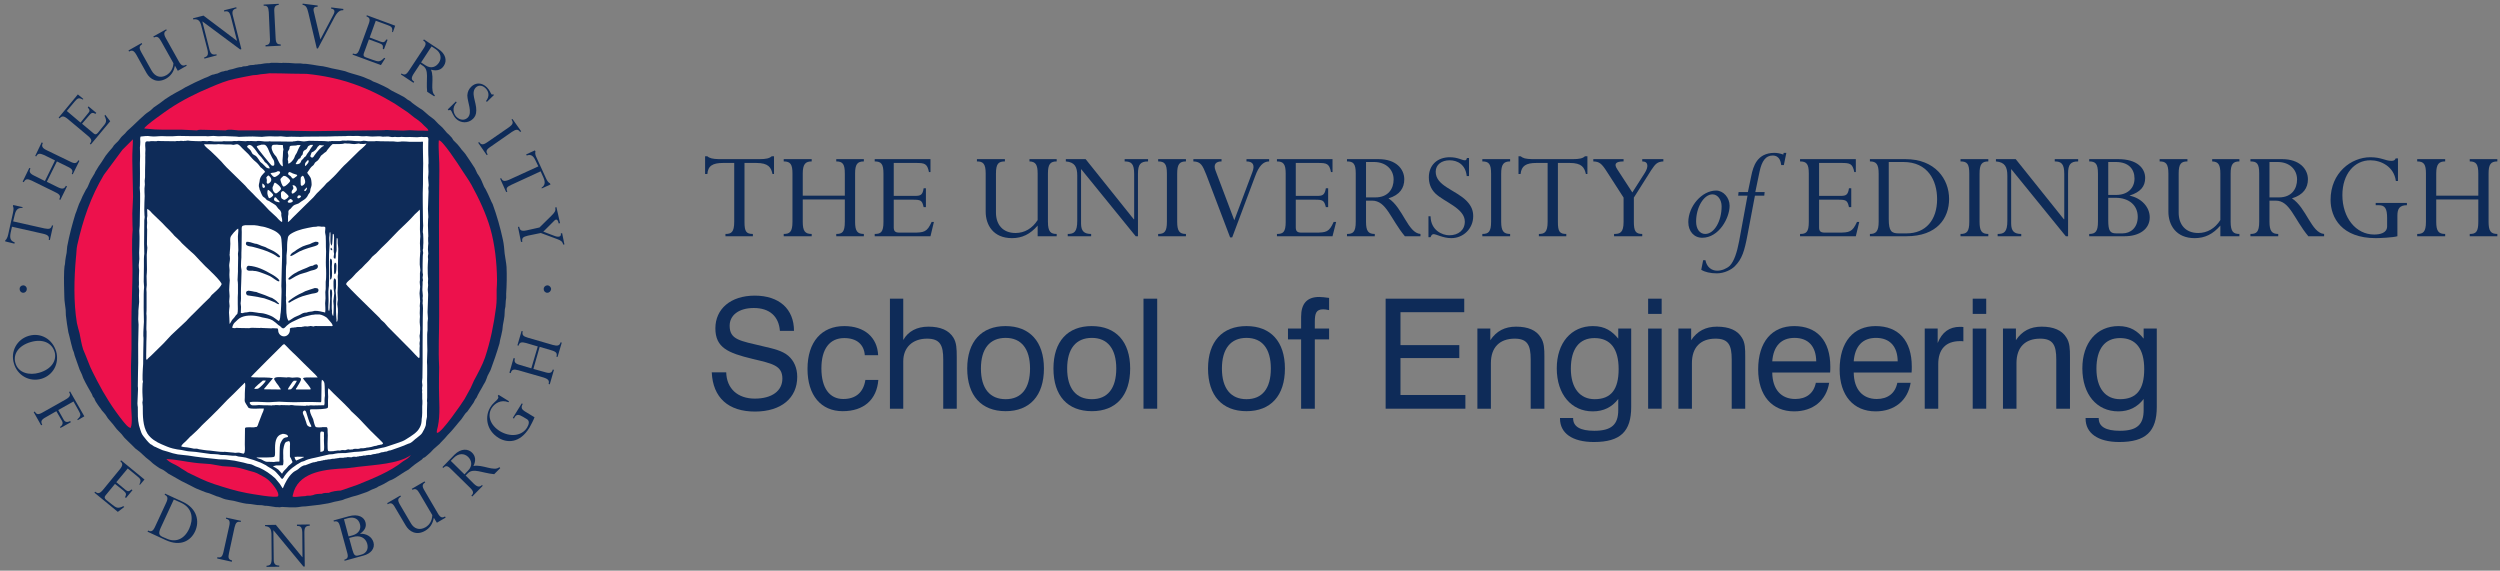 <?xml version="1.0" encoding="UTF-8"?>
<!DOCTYPE svg PUBLIC "-//W3C//DTD SVG 1.1//EN" "http://www.w3.org/Graphics/SVG/1.1/DTD/svg11.dtd">
<svg version="1.2" width="131.33mm" height="29.98mm" viewBox="0 0 13133 2998" preserveAspectRatio="xMidYMid" fill-rule="evenodd" stroke-width="28.222" stroke-linejoin="round" xmlns="http://www.w3.org/2000/svg" xmlns:ooo="http://xml.openoffice.org/svg/export" xmlns:xlink="http://www.w3.org/1999/xlink" xmlns:presentation="http://sun.com/xmlns/staroffice/presentation" xmlns:smil="http://www.w3.org/2001/SMIL20/" xmlns:anim="urn:oasis:names:tc:opendocument:xmlns:animation:1.0" xml:space="preserve">
 <rect x="0" y="0" width="13133" height="2998" fill="#808080" stroke="none"/>
 <defs class="ClipPathGroup">
  <clipPath id="presentation_clip_path" clipPathUnits="userSpaceOnUse">
   <rect x="0" y="0" width="13133" height="2998"/>
  </clipPath>
  <clipPath id="presentation_clip_path_shrink" clipPathUnits="userSpaceOnUse">
   <rect x="13" y="2" width="13107" height="2993"/>
  </clipPath>
 </defs>
 <defs class="TextShapeIndex">
  <g ooo:slide="id1" ooo:id-list="id3"/>
 </defs>
 <defs class="EmbeddedBulletChars">
  <g id="bullet-char-template-57356" transform="scale(0,-0)">
   <path d="M 580,1141 L 1163,571 580,0 -4,571 580,1141 Z"/>
  </g>
  <g id="bullet-char-template-57354" transform="scale(0,-0)">
   <path d="M 8,1128 L 1137,1128 1137,0 8,0 8,1128 Z"/>
  </g>
  <g id="bullet-char-template-10146" transform="scale(0,-0)">
   <path d="M 174,0 L 602,739 174,1481 1456,739 174,0 Z M 1358,739 L 309,1346 659,739 1358,739 Z"/>
  </g>
  <g id="bullet-char-template-10132" transform="scale(0,-0)">
   <path d="M 2015,739 L 1276,0 717,0 1260,543 174,543 174,936 1260,936 717,1481 1274,1481 2015,739 Z"/>
  </g>
  <g id="bullet-char-template-10007" transform="scale(0,-0)">
   <path d="M 0,-2 C -7,14 -16,27 -25,37 L 356,567 C 262,823 215,952 215,954 215,979 228,992 255,992 264,992 276,990 289,987 310,991 331,999 354,1012 L 381,999 492,748 772,1049 836,1024 860,1049 C 881,1039 901,1025 922,1006 886,937 835,863 770,784 769,783 710,716 594,584 L 774,223 C 774,196 753,168 711,139 L 727,119 C 717,90 699,76 672,76 641,76 570,178 457,381 L 164,-76 C 142,-110 111,-127 72,-127 30,-127 9,-110 8,-76 1,-67 -2,-52 -2,-32 -2,-23 -1,-13 0,-2 Z"/>
  </g>
  <g id="bullet-char-template-10004" transform="scale(0,-0)">
   <path d="M 285,-33 C 182,-33 111,30 74,156 52,228 41,333 41,471 41,549 55,616 82,672 116,743 169,778 240,778 293,778 328,747 346,684 L 369,508 C 377,444 397,411 428,410 L 1163,1116 C 1174,1127 1196,1133 1229,1133 1271,1133 1292,1118 1292,1087 L 1292,965 C 1292,929 1282,901 1262,881 L 442,47 C 390,-6 338,-33 285,-33 Z"/>
  </g>
  <g id="bullet-char-template-9679" transform="scale(0,-0)">
   <path d="M 813,0 C 632,0 489,54 383,161 276,268 223,411 223,592 223,773 276,916 383,1023 489,1130 632,1184 813,1184 992,1184 1136,1130 1245,1023 1353,916 1407,772 1407,592 1407,412 1353,268 1245,161 1136,54 992,0 813,0 Z"/>
  </g>
  <g id="bullet-char-template-8226" transform="scale(0,-0)">
   <path d="M 346,457 C 273,457 209,483 155,535 101,586 74,649 74,723 74,796 101,859 155,911 209,963 273,989 346,989 419,989 480,963 531,910 582,859 608,796 608,723 608,648 583,586 532,535 482,483 420,457 346,457 Z"/>
  </g>
  <g id="bullet-char-template-8211" transform="scale(0,-0)">
   <path d="M -4,459 L 1135,459 1135,606 -4,606 -4,459 Z"/>
  </g>
  <g id="bullet-char-template-61548" transform="scale(0,-0)">
   <path d="M 173,740 C 173,903 231,1043 346,1159 462,1274 601,1332 765,1332 928,1332 1067,1274 1183,1159 1299,1043 1357,903 1357,740 1357,577 1299,437 1183,322 1067,206 928,148 765,148 601,148 462,206 346,322 231,437 173,577 173,740 Z"/>
  </g>
 </defs>
 <g>
  <g id="id2" class="Master_Slide">
   <g id="bg-id2" class="Background"/>
   <g id="bo-id2" class="BackgroundObjects"/>
  </g>
 </g>
 <g class="SlideGroup">
  <g>
   <g id="container-id1">
    <g id="id1" class="Slide" clip-path="url(#presentation_clip_path)">
     <g class="Page">
      <g class="Graphic">
       <g id="id3">
        <rect class="BoundingBox" stroke="none" fill="none" x="0" y="0" width="13133" height="2998"/>
        <path fill="rgb(14,43,88)" stroke="none" d="M 3955,1229 L 3955,1241 3811,1241 3811,1229 C 3841,1229 3857,1221 3857,1165 L 3857,856 3799,856 C 3744,856 3719,871 3716,914 L 3704,914 3704,821 3716,821 C 3721,826 3728,829 3738,832 3747,834 3760,836 3777,836 L 3989,836 C 4025,836 4041,832 4054,821 L 4066,821 4066,914 4058,914 C 4051,880 4037,856 3973,856 L 3911,856 3911,1167 C 3911,1216 3920,1229 3955,1229 Z"/>
        <path fill="rgb(14,43,88)" stroke="none" d="M 4217,1165 C 4217,1214 4229,1229 4264,1229 L 4264,1241 4117,1241 4117,1229 C 4148,1229 4163,1219 4163,1165 L 4163,912 C 4163,864 4153,848 4117,848 L 4117,836 4264,836 4264,848 C 4232,848 4217,861 4217,912 L 4217,1028 4438,1028 4438,912 C 4438,863 4428,848 4393,848 L 4393,836 4538,836 4538,848 C 4503,848 4492,864 4492,912 L 4492,1165 C 4492,1213 4503,1229 4538,1229 L 4538,1241 4393,1241 4393,1229 C 4425,1229 4438,1219 4438,1165 L 4438,1048 4217,1048 4217,1165 Z"/>
        <path fill="rgb(14,43,88)" stroke="none" d="M 4852,1088 C 4844,1053 4838,1049 4796,1049 L 4695,1049 4695,1194 C 4695,1214 4702,1222 4725,1222 L 4796,1222 C 4855,1222 4870,1219 4894,1166 L 4906,1166 4888,1241 4595,1241 4595,1229 C 4627,1229 4641,1220 4641,1166 L 4641,912 C 4641,862 4630,848 4595,848 L 4595,836 4888,836 4888,904 4880,904 C 4871,859 4857,856 4812,856 L 4695,856 4695,1029 4808,1029 C 4836,1029 4847,1024 4852,989 L 4864,989 4864,1088 4852,1088 Z"/>
        <path fill="rgb(14,43,88)" stroke="none" d="M 5316,1251 C 5218,1251 5178,1182 5178,1112 L 5178,912 C 5178,859 5164,848 5132,848 L 5132,836 5279,836 5279,848 C 5245,848 5232,860 5232,912 L 5232,1117 C 5232,1179 5267,1224 5335,1224 5382,1224 5423,1200 5451,1156 L 5451,912 C 5451,866 5441,849 5408,848 L 5408,836 5551,836 5551,848 C 5517,848 5505,863 5505,912 L 5505,1165 C 5505,1218 5520,1229 5551,1229 L 5551,1241 5451,1241 5451,1185 C 5412,1230 5370,1251 5316,1251 Z"/>
        <path fill="rgb(14,43,88)" stroke="none" d="M 5966,1241 L 5680,889 5679,889 5679,1174 C 5679,1214 5695,1229 5732,1229 L 5732,1241 5609,1241 5609,1229 C 5642,1229 5659,1219 5659,1160 L 5659,923 C 5659,878 5647,852 5599,848 L 5599,836 5703,836 5956,1152 5958,1152 5958,914 C 5958,861 5944,848 5908,848 L 5908,836 6031,836 6031,848 C 5991,848 5978,864 5978,912 L 5978,1241 5966,1241 Z"/>
        <path fill="rgb(14,43,88)" stroke="none" d="M 6230,1229 L 6230,1241 6084,1241 6084,1229 C 6117,1229 6130,1217 6130,1165 L 6130,912 C 6130,861 6118,848 6084,848 L 6084,836 6230,836 6230,848 C 6196,848 6184,863 6184,912 L 6184,1165 C 6184,1214 6196,1229 6230,1229 Z"/>
        <path fill="rgb(14,43,88)" stroke="none" d="M 6462,1247 L 6337,918 C 6317,868 6308,849 6269,848 L 6269,836 6417,836 6417,848 C 6388,848 6373,863 6385,895 L 6484,1157 6579,904 C 6592,870 6585,848 6548,848 L 6548,836 6667,836 6667,848 C 6636,848 6613,872 6593,927 L 6473,1247 6462,1247 Z"/>
        <path fill="rgb(14,43,88)" stroke="none" d="M 6965,1088 C 6956,1053 6950,1049 6908,1049 L 6807,1049 6807,1194 C 6807,1214 6814,1222 6837,1222 L 6908,1222 C 6968,1222 6982,1219 7006,1166 L 7019,1166 7000,1241 6708,1241 6708,1229 C 6740,1229 6754,1220 6754,1166 L 6754,912 C 6754,862 6742,848 6708,848 L 6708,836 7000,836 7000,904 6992,904 C 6983,859 6969,856 6924,856 L 6807,856 6807,1029 6921,1029 C 6948,1029 6959,1024 6965,989 L 6977,989 6977,1088 6965,1088 Z"/>
        <path fill="rgb(14,43,88)" stroke="none" d="M 7176,1037 L 7225,1037 C 7294,1037 7321,990 7321,943 7321,890 7280,851 7218,851 L 7176,851 7176,1037 Z M 7222,1229 L 7222,1241 7076,1241 7076,1229 C 7107,1229 7122,1220 7122,1165 L 7122,911 C 7122,858 7108,848 7076,848 L 7076,836 7242,836 C 7334,836 7377,888 7377,942 7377,987 7354,1024 7294,1042 7370,1091 7395,1224 7462,1229 L 7462,1241 7380,1241 C 7304,1149 7283,1054 7208,1054 L 7176,1054 7176,1165 C 7176,1214 7188,1229 7222,1229 Z"/>
        <path fill="rgb(14,43,88)" stroke="none" d="M 7705,925 C 7699,865 7657,842 7615,842 7573,842 7542,865 7542,902 7542,977 7646,997 7704,1055 7732,1084 7739,1109 7739,1136 7739,1200 7688,1251 7624,1251 7581,1251 7545,1230 7531,1230 7524,1230 7519,1235 7515,1246 L 7504,1246 7504,1136 7515,1136 C 7516,1211 7578,1236 7613,1236 7662,1236 7695,1208 7695,1164 7695,1094 7586,1061 7540,1016 7515,991 7506,962 7506,931 7506,868 7550,826 7616,826 7659,826 7680,842 7695,842 7702,842 7703,840 7706,830 L 7717,830 7717,925 7705,925 Z"/>
        <path fill="rgb(14,43,88)" stroke="none" d="M 7933,1229 L 7933,1241 7787,1241 7787,1229 C 7820,1229 7833,1217 7833,1165 L 7833,912 C 7833,861 7821,848 7787,848 L 7787,836 7933,836 7933,848 C 7899,848 7886,863 7886,912 L 7886,1165 C 7886,1214 7899,1229 7933,1229 Z"/>
        <path fill="rgb(14,43,88)" stroke="none" d="M 8228,1229 L 8228,1241 8084,1241 8084,1229 C 8113,1229 8130,1221 8130,1165 L 8130,856 8071,856 C 8017,856 7992,871 7988,914 L 7977,914 7977,821 7988,821 C 7994,826 8001,829 8010,832 8020,834 8032,836 8049,836 L 8262,836 C 8297,836 8314,832 8326,821 L 8339,821 8339,914 8331,914 C 8323,880 8310,856 8246,856 L 8184,856 8184,1167 C 8184,1216 8193,1229 8228,1229 Z"/>
        <path fill="rgb(14,43,88)" stroke="none" d="M 8627,1229 L 8627,1241 8479,1241 8479,1229 C 8510,1229 8529,1223 8529,1165 L 8529,1038 8442,903 C 8414,859 8402,849 8370,848 L 8370,836 8529,836 8529,848 C 8484,848 8479,863 8495,888 L 8575,1011 8640,909 C 8660,878 8661,848 8627,848 L 8627,836 8738,836 8738,848 C 8707,850 8697,859 8674,894 L 8583,1038 8583,1165 C 8583,1214 8592,1229 8627,1229 Z"/>
        <path fill="rgb(14,43,88)" stroke="none" d="M 8910,1164 C 8910,1203 8929,1229 8958,1229 9005,1229 9044,1162 9044,1084 9044,1050 9024,1021 8996,1021 8951,1021 8910,1088 8910,1164 Z M 8869,1167 C 8869,1083 8941,1001 9015,1001 9053,1001 9086,1038 9086,1081 9086,1145 9030,1249 8942,1249 8899,1249 8869,1215 8869,1167 Z"/>
        <path fill="rgb(14,43,88)" stroke="none" d="M 9219,1028 L 9180,1234 C 9164,1318 9152,1360 9113,1399 9096,1416 9059,1436 9019,1436 8985,1436 8955,1429 8937,1417 L 8947,1367 8959,1367 C 8966,1404 8992,1422 9021,1422 9045,1422 9071,1411 9087,1396 9110,1372 9125,1325 9136,1267 L 9180,1028 9131,1028 9133,1009 9182,1009 9200,923 C 9210,874 9230,804 9320,803 9335,803 9348,805 9368,812 L 9370,803 9384,803 9371,867 9357,867 C 9355,852 9350,817 9312,817 9276,817 9255,845 9243,903 L 9221,1009 9270,1009 9268,1028 9219,1028 Z"/>
        <path fill="rgb(14,43,88)" stroke="none" d="M 9713,1088 C 9705,1053 9699,1049 9657,1049 L 9556,1049 9556,1194 C 9556,1214 9563,1222 9586,1222 L 9657,1222 C 9716,1222 9731,1219 9755,1166 L 9767,1166 9749,1241 9456,1241 9456,1229 C 9488,1229 9502,1220 9502,1166 L 9502,912 C 9502,862 9491,848 9456,848 L 9456,836 9749,836 9749,904 9741,904 C 9732,859 9718,856 9673,856 L 9556,856 9556,1029 9670,1029 C 9697,1029 9708,1024 9713,989 L 9725,989 9725,1088 9713,1088 Z"/>
        <path fill="rgb(14,43,88)" stroke="none" d="M 9922,1151 C 9922,1214 9936,1226 9974,1226 L 10016,1226 C 10116,1226 10176,1156 10176,1046 10176,949 10128,851 9999,851 L 9922,851 9922,1151 Z M 9823,848 L 9823,836 10010,836 C 10165,836 10239,940 10239,1045 10239,1147 10175,1241 10015,1241 L 9823,1241 9823,1229 C 9855,1229 9869,1215 9869,1165 L 9869,912 C 9869,863 9857,848 9823,848 Z"/>
        <path fill="rgb(14,43,88)" stroke="none" d="M 10445,1229 L 10445,1241 10299,1241 10299,1229 C 10332,1229 10345,1217 10345,1165 L 10345,912 C 10345,861 10334,848 10299,848 L 10299,836 10445,836 10445,848 C 10411,848 10399,863 10399,912 L 10399,1165 C 10399,1214 10411,1229 10445,1229 Z"/>
        <path fill="rgb(14,43,88)" stroke="none" d="M 10852,1241 L 10566,889 10565,889 10565,1174 C 10565,1214 10581,1229 10618,1229 L 10618,1241 10494,1241 10494,1229 C 10528,1229 10545,1219 10545,1160 L 10545,923 C 10545,878 10533,852 10485,848 L 10485,836 10589,836 10842,1152 10844,1152 10844,914 C 10844,861 10829,848 10794,848 L 10794,836 10917,836 10917,848 C 10877,848 10864,864 10864,912 L 10864,1241 10852,1241 Z"/>
        <path fill="rgb(14,43,88)" stroke="none" d="M 11075,1158 C 11075,1213 11085,1226 11117,1226 L 11150,1226 C 11191,1226 11230,1198 11230,1139 11230,1079 11185,1039 11113,1039 L 11075,1039 11075,1158 Z M 11117,1024 C 11176,1024 11213,989 11213,938 11213,887 11181,851 11115,851 L 11075,851 11075,1024 11117,1024 Z M 10975,848 L 10975,836 11128,836 C 11226,836 11269,883 11269,935 11269,980 11244,1009 11188,1027 L 11188,1028 C 11250,1041 11293,1088 11293,1142 11293,1203 11239,1241 11162,1241 L 10975,1241 10975,1229 C 11009,1229 11021,1214 11021,1165 L 11021,912 C 11021,861 11009,848 10975,848 Z"/>
        <path fill="rgb(14,43,88)" stroke="none" d="M 11529,1251 C 11431,1251 11391,1182 11391,1112 L 11391,912 C 11391,859 11377,848 11345,848 L 11345,836 11491,836 11491,848 C 11458,848 11445,860 11445,912 L 11445,1117 C 11445,1179 11480,1224 11548,1224 11595,1224 11636,1200 11664,1156 L 11664,912 C 11664,866 11654,849 11621,848 L 11621,836 11764,836 11764,848 C 11730,848 11718,863 11718,912 L 11718,1165 C 11718,1218 11733,1229 11764,1229 L 11764,1241 11664,1241 11664,1185 C 11625,1230 11583,1251 11529,1251 Z"/>
        <path fill="rgb(14,43,88)" stroke="none" d="M 11922,1037 L 11972,1037 C 12040,1037 12067,990 12067,943 12067,890 12027,851 11965,851 L 11922,851 11922,1037 Z M 11968,1229 L 11968,1241 11822,1241 11822,1229 C 11853,1229 11868,1220 11868,1165 L 11868,911 C 11868,858 11855,848 11822,848 L 11822,836 11989,836 C 12080,836 12124,888 12124,942 12124,987 12100,1024 12040,1042 12116,1091 12142,1224 12209,1229 L 12209,1241 12126,1241 C 12050,1149 12029,1054 11955,1054 L 11922,1054 11922,1165 C 11922,1214 11935,1229 11968,1229 Z"/>
        <path fill="rgb(14,43,88)" stroke="none" d="M 12481,1251 C 12302,1251 12243,1144 12243,1050 12243,907 12352,826 12452,826 12509,826 12531,845 12562,845 12575,845 12581,842 12585,832 L 12597,832 12597,951 12586,951 C 12576,874 12507,842 12452,842 12368,842 12305,914 12305,1025 12305,1144 12376,1232 12472,1232 12501,1232 12540,1225 12540,1189 L 12540,1145 C 12540,1096 12529,1078 12496,1078 L 12480,1078 12480,1066 12644,1066 12644,1078 C 12605,1078 12594,1097 12594,1133 L 12594,1241 C 12571,1248 12499,1251 12481,1251 Z"/>
        <path fill="rgb(14,43,88)" stroke="none" d="M 12798,1165 C 12798,1214 12810,1229 12845,1229 L 12845,1241 12698,1241 12698,1229 C 12729,1229 12744,1219 12744,1165 L 12744,912 C 12744,864 12734,848 12698,848 L 12698,836 12845,836 12845,848 C 12813,848 12798,861 12798,912 L 12798,1028 13019,1028 13019,912 C 13019,863 13008,848 12974,848 L 12974,836 13119,836 13119,848 C 13084,848 13073,864 13073,912 L 13073,1165 C 13073,1213 13084,1229 13119,1229 L 13119,1241 12974,1241 12974,1229 C 13006,1229 13019,1219 13019,1165 L 13019,1048 12798,1048 12798,1165 Z"/>
        <path fill="rgb(14,43,88)" stroke="none" d="M 273,1184 L 279,1185 262,1261 256,1260 C 259,1245 257,1235 227,1228 L 63,1191 56,1222 C 50,1251 55,1266 77,1273 L 76,1280 27,1268 28,1262 C 31,1260 34,1257 36,1252 39,1247 41,1241 43,1232 L 68,1119 C 72,1100 72,1091 68,1083 L 69,1077 119,1088 118,1092 C 99,1092 84,1096 77,1130 L 69,1163 234,1200 C 260,1205 268,1202 273,1184 Z"/>
        <path fill="rgb(14,43,88)" stroke="none" d="M 303,983 C 327,995 338,993 346,976 L 352,979 317,1050 311,1047 C 319,1032 317,1022 291,1010 L 167,949 C 144,938 134,939 125,957 L 119,954 154,882 160,885 C 152,901 155,911 180,923 L 236,951 289,843 233,815 C 208,804 199,805 190,822 L 185,819 219,748 225,751 C 217,768 222,778 245,789 L 369,849 C 392,861 403,859 411,842 L 417,845 382,916 377,913 C 384,898 382,888 356,876 L 299,848 246,955 303,983 Z"/>
        <path fill="rgb(14,43,88)" stroke="none" d="M 502,598 C 485,590 481,591 466,609 L 431,650 492,701 C 500,708 506,707 514,698 L 538,668 C 559,644 563,637 549,608 L 553,603 579,637 477,759 472,755 C 483,741 484,732 461,713 L 356,625 C 335,608 325,608 313,622 L 308,618 409,496 438,520 435,523 C 413,511 407,516 391,535 L 351,583 423,644 462,596 C 472,585 474,579 461,564 L 465,559 506,593 502,598 Z"/>
        <path fill="rgb(14,43,88)" stroke="none" d="M 873,413 C 826,439 789,417 770,384 L 717,289 C 703,264 693,262 678,271 L 675,265 744,226 747,232 C 732,241 729,250 742,274 L 797,372 C 814,401 842,413 874,395 896,382 910,360 911,332 L 846,216 C 834,194 824,189 809,197 L 805,192 873,154 876,159 C 860,168 859,179 872,202 L 939,322 C 953,347 963,348 978,340 L 981,345 934,372 919,345 C 913,377 898,398 873,413 Z"/>
        <path fill="rgb(14,43,88)" stroke="none" d="M 1262,260 L 1064,113 1063,113 1101,263 C 1107,284 1118,290 1137,285 L 1138,291 1074,308 1072,302 C 1090,297 1097,289 1089,258 L 1057,134 C 1051,110 1041,98 1015,102 L 1014,96 1069,82 1244,214 1245,214 1213,89 C 1206,61 1197,56 1178,61 L 1177,54 1241,38 1243,44 C 1222,49 1217,60 1224,85 L 1268,258 1262,260 Z"/>
        <path fill="rgb(14,43,88)" stroke="none" d="M 1474,233 L 1475,240 1395,244 1395,237 C 1413,236 1420,229 1418,201 L 1412,64 C 1410,36 1404,29 1385,30 L 1385,24 1464,20 1464,26 C 1446,27 1439,36 1441,62 L 1448,200 C 1449,226 1456,234 1474,233 Z"/>
        <path fill="rgb(14,43,88)" stroke="none" d="M 1664,254 L 1620,68 C 1613,40 1609,29 1589,25 L 1590,19 1669,29 1668,36 C 1653,34 1644,41 1648,59 L 1683,207 1751,78 C 1761,60 1759,48 1739,45 L 1740,39 1804,47 1803,54 C 1786,52 1772,63 1757,91 L 1670,255 1664,254 Z"/>
        <path fill="rgb(14,43,88)" stroke="none" d="M 2011,257 C 2013,237 2011,234 1990,226 L 1938,207 1911,281 C 1908,292 1910,297 1921,301 L 1957,314 C 1988,325 1996,327 2018,304 L 2024,306 2001,342 1852,287 1854,281 C 1870,287 1879,285 1889,257 L 1936,128 C 1946,102 1943,93 1925,86 L 1927,80 2076,135 2064,169 2060,168 C 2063,144 2057,139 2034,131 L 1974,109 1942,197 2000,219 C 2014,224 2020,223 2030,207 L 2036,209 2017,259 2011,257 Z"/>
        <path fill="rgb(14,43,88)" stroke="none" d="M 2207,336 L 2222,346 C 2256,368 2237,418 2244,482 L 2281,506 2285,501 C 2256,479 2284,410 2264,366 2297,375 2319,366 2332,345 2348,321 2344,284 2302,257 L 2227,207 2223,213 C 2238,222 2241,231 2225,255 L 2149,370 C 2133,395 2124,395 2109,386 L 2106,391 2172,435 2176,429 C 2160,419 2159,409 2174,386 L 2207,336 Z M 2287,257 C 2315,275 2322,305 2306,329 2292,350 2266,364 2235,343 L 2212,328 2267,244 2287,257 Z"/>
        <path fill="rgb(14,43,88)" stroke="none" d="M 2553,531 C 2574,505 2567,480 2551,464 2535,448 2515,445 2500,459 2471,488 2503,535 2502,580 2502,602 2495,614 2485,624 2460,649 2420,648 2396,624 2379,607 2374,585 2369,580 2366,577 2362,577 2357,580 L 2352,575 2395,533 2399,538 C 2371,567 2384,600 2398,614 2417,632 2440,634 2457,618 2484,591 2455,536 2455,501 2456,482 2463,468 2475,456 2499,432 2532,433 2558,459 2574,475 2576,489 2582,495 2584,498 2585,498 2590,495 L 2595,499 2558,535 2553,531 Z"/>
        <path fill="rgb(14,43,88)" stroke="none" d="M 2562,811 L 2557,815 2512,750 2517,746 C 2527,761 2537,763 2560,747 L 2673,669 C 2695,653 2698,644 2687,628 L 2692,625 2738,690 2732,693 C 2722,678 2711,678 2689,693 L 2577,771 C 2554,786 2551,796 2562,811 Z"/>
        <path fill="rgb(14,43,88)" stroke="none" d="M 2665,1007 L 2659,1009 2627,938 2633,936 C 2639,950 2647,956 2675,944 L 2828,874 2814,845 C 2802,818 2789,809 2767,817 L 2764,811 2810,790 2813,796 C 2812,800 2811,804 2812,809 2813,815 2815,821 2819,829 L 2867,934 C 2875,952 2881,959 2889,963 L 2892,969 2846,990 2845,986 C 2860,975 2868,962 2854,931 L 2840,900 2686,971 C 2662,982 2657,989 2665,1007 Z"/>
        <path fill="rgb(14,43,88)" stroke="none" d="M 2744,1270 L 2737,1271 2721,1192 2727,1191 C 2731,1208 2736,1217 2767,1210 L 2834,1195 2896,1134 C 2916,1114 2920,1107 2917,1090 L 2923,1088 2942,1172 2935,1174 C 2930,1150 2921,1149 2910,1161 L 2854,1217 2915,1240 C 2934,1247 2950,1244 2946,1226 L 2953,1225 2965,1284 2959,1285 C 2954,1269 2949,1264 2927,1256 L 2841,1224 2773,1238 C 2747,1244 2740,1251 2744,1270 Z"/>
        <path fill="rgb(14,43,88)" stroke="none" d="M 73,1909 C 91,1972 154,2008 217,1990 279,1972 313,1909 295,1846 276,1782 215,1746 152,1764 89,1782 54,1846 73,1909 Z M 287,1849 C 299,1893 272,1939 206,1958 155,1973 96,1960 81,1907 67,1859 99,1815 161,1797 222,1779 272,1799 287,1849 Z"/>
        <path fill="rgb(14,43,88)" stroke="none" d="M 222,2231 L 216,2234 177,2165 183,2162 C 192,2178 201,2180 225,2166 L 344,2099 C 369,2085 372,2075 363,2060 L 368,2056 443,2187 409,2207 406,2203 C 427,2185 425,2178 413,2157 L 386,2109 306,2154 334,2204 C 342,2218 352,2220 369,2212 L 372,2218 318,2248 315,2243 C 328,2235 333,2223 325,2210 L 296,2160 240,2192 C 216,2205 213,2215 222,2231 Z"/>
        <path fill="rgb(14,43,88)" stroke="none" d="M 657,2612 C 665,2595 664,2591 647,2576 L 604,2542 554,2603 C 548,2611 548,2617 557,2625 L 587,2649 C 612,2669 619,2673 648,2659 L 653,2663 619,2689 496,2588 500,2583 C 514,2594 523,2595 542,2572 L 629,2466 C 646,2445 646,2435 632,2423 L 636,2418 759,2519 735,2547 732,2545 C 743,2523 739,2516 720,2501 L 671,2461 611,2533 659,2573 C 670,2582 677,2584 691,2571 L 696,2575 662,2616 657,2612 Z"/>
        <path fill="rgb(14,43,88)" stroke="none" d="M 815,2766 C 804,2791 794,2795 778,2787 L 775,2793 870,2837 C 948,2873 1002,2841 1025,2791 1049,2739 1036,2671 960,2636 L 867,2593 865,2599 C 881,2607 884,2617 873,2641 L 815,2766 Z M 951,2641 C 1014,2670 1016,2729 994,2777 969,2832 923,2852 874,2829 L 853,2820 C 835,2811 831,2802 845,2771 L 913,2624 951,2641 Z"/>
        <path fill="rgb(14,43,88)" stroke="none" d="M 1219,2944 L 1218,2951 1141,2934 1142,2927 C 1160,2931 1168,2926 1174,2899 L 1204,2764 C 1210,2738 1205,2729 1187,2725 L 1188,2719 1266,2736 1264,2742 C 1246,2738 1238,2745 1232,2771 L 1203,2905 C 1197,2931 1201,2940 1219,2944 Z"/>
        <path fill="rgb(14,43,88)" stroke="none" d="M 1594,2976 L 1437,2786 1436,2786 1438,2941 C 1438,2963 1447,2971 1467,2971 L 1467,2977 1400,2978 1400,2972 C 1419,2971 1427,2965 1427,2934 L 1426,2805 C 1425,2780 1419,2766 1393,2764 L 1392,2758 1449,2757 1588,2927 1589,2927 1588,2798 C 1587,2770 1580,2762 1560,2763 L 1560,2756 1627,2755 1627,2762 C 1605,2762 1599,2771 1599,2797 L 1601,2976 1594,2976 Z"/>
        <path fill="rgb(14,43,88)" stroke="none" d="M 1834,2826 L 1854,2821 C 1891,2810 1920,2825 1929,2856 1938,2887 1921,2907 1900,2913 L 1882,2918 C 1866,2922 1859,2917 1851,2888 L 1834,2826 Z M 1823,2900 C 1831,2926 1827,2935 1809,2940 L 1810,2946 1908,2919 C 1948,2909 1971,2881 1962,2849 1954,2820 1925,2802 1891,2804 L 1891,2804 C 1917,2786 1926,2767 1920,2744 1913,2717 1883,2698 1832,2712 L 1752,2734 1754,2740 C 1772,2736 1780,2740 1787,2768 L 1823,2900 Z M 1807,2728 L 1828,2722 C 1862,2713 1884,2727 1891,2754 1898,2780 1884,2803 1853,2812 L 1831,2818 1807,2728 Z"/>
        <path fill="rgb(14,43,88)" stroke="none" d="M 2234,2788 C 2188,2815 2150,2793 2131,2760 L 2076,2667 C 2062,2641 2052,2640 2037,2649 L 2034,2643 2103,2603 2106,2609 C 2090,2618 2087,2627 2101,2651 L 2158,2748 C 2174,2777 2203,2788 2235,2770 2257,2757 2270,2735 2271,2706 L 2204,2592 C 2192,2570 2182,2565 2167,2573 L 2163,2568 2230,2529 2234,2534 C 2218,2544 2216,2554 2230,2577 L 2299,2695 C 2313,2720 2323,2722 2338,2713 L 2341,2719 2295,2746 2279,2720 C 2273,2752 2259,2773 2234,2788 Z"/>
        <path fill="rgb(14,43,88)" stroke="none" d="M 2446,2498 L 2458,2486 C 2487,2457 2532,2485 2596,2491 L 2628,2459 2623,2454 C 2596,2479 2534,2438 2487,2448 2502,2418 2497,2395 2480,2378 2459,2357 2422,2354 2387,2389 L 2324,2454 2329,2458 C 2341,2446 2350,2444 2370,2465 L 2469,2562 C 2490,2582 2488,2592 2476,2604 L 2481,2608 2536,2552 2532,2548 C 2519,2560 2508,2559 2489,2541 L 2446,2498 Z M 2384,2405 C 2408,2381 2438,2380 2459,2400 2477,2418 2485,2446 2458,2473 L 2440,2492 2368,2421 2384,2405 Z"/>
        <path fill="rgb(14,43,88)" stroke="none" d="M 2781,2247 C 2730,2330 2664,2327 2620,2301 2553,2260 2547,2187 2575,2141 2591,2114 2606,2109 2615,2095 2619,2089 2619,2085 2615,2080 L 2619,2074 2674,2108 2671,2113 C 2632,2097 2598,2119 2582,2145 2559,2184 2575,2233 2626,2265 2681,2298 2742,2290 2769,2246 2777,2232 2785,2212 2768,2202 L 2748,2190 C 2725,2176 2714,2176 2704,2191 L 2700,2199 2694,2195 2741,2119 2746,2122 C 2735,2141 2741,2151 2757,2161 L 2808,2192 C 2804,2204 2786,2239 2781,2247 Z"/>
        <path fill="rgb(14,43,88)" stroke="none" d="M 2863,1955 C 2889,1963 2899,1959 2904,1941 L 2910,1943 2888,2019 2882,2017 C 2886,2001 2883,1992 2855,1983 L 2723,1945 C 2698,1938 2688,1941 2683,1960 L 2676,1958 2698,1881 2705,1883 C 2700,1900 2704,1910 2731,1917 L 2791,1935 2825,1820 2764,1802 C 2739,1795 2729,1798 2724,1816 L 2718,1814 2740,1739 2746,1740 C 2741,1759 2748,1767 2773,1774 L 2904,1812 C 2929,1819 2940,1816 2945,1798 L 2951,1800 2929,1875 2923,1874 C 2928,1857 2924,1848 2896,1840 L 2835,1822 2802,1938 2863,1955 Z"/>
        <path fill="rgb(14,43,88)" stroke="none" d="M 122,1538 C 111,1538 103,1529 103,1518 103,1507 111,1499 122,1499 133,1499 141,1508 141,1518 141,1529 133,1538 122,1538 Z"/>
        <path fill="rgb(14,43,88)" stroke="none" d="M 2875,1538 C 2864,1538 2856,1529 2856,1518 2856,1508 2865,1499 2875,1499 2886,1499 2895,1508 2895,1519 2894,1529 2886,1538 2875,1538 Z"/>
        <path fill="rgb(14,43,88)" stroke="none" d="M 2108,2490 C 2120,2482 2133,2474 2146,2467 2157,2458 2167,2449 2179,2440 2192,2431 2204,2423 2216,2414 2218,2411 2221,2409 2223,2406 2226,2405 2229,2403 2232,2402 2242,2394 2253,2384 2263,2375 2270,2368 2276,2360 2285,2353 2293,2345 2302,2339 2310,2331 2313,2328 2315,2324 2319,2321 2325,2315 2332,2308 2338,2301 2343,2296 2347,2291 2351,2286 2366,2271 2380,2255 2393,2239 2403,2227 2413,2214 2424,2202 2431,2192 2437,2183 2444,2173 2448,2169 2451,2165 2455,2162 2466,2146 2477,2131 2488,2115 2491,2110 2493,2104 2496,2099 2499,2095 2501,2092 2504,2088 2506,2084 2508,2079 2510,2075 2517,2062 2524,2049 2532,2036 2537,2026 2543,2016 2549,2006 2554,1996 2557,1986 2561,1975 2567,1965 2571,1954 2577,1944 2594,1898 2610,1852 2624,1804 2625,1799 2626,1793 2627,1787 2631,1770 2636,1752 2639,1734 2640,1725 2641,1716 2642,1707 2645,1692 2648,1676 2650,1661 2651,1649 2651,1637 2652,1625 2653,1620 2654,1615 2655,1611 2656,1600 2656,1590 2657,1580 2657,1575 2659,1570 2659,1565 2659,1558 2659,1551 2659,1543 2662,1498 2663,1448 2661,1402 2659,1378 2654,1355 2651,1332 2649,1307 2647,1283 2642,1260 2628,1195 2610,1132 2588,1072 2584,1064 2579,1056 2576,1047 2569,1029 2560,1013 2552,996 2549,991 2546,986 2543,981 2536,966 2531,950 2523,936 2518,927 2513,919 2507,911 2503,901 2498,892 2494,883 2478,858 2461,833 2444,808 2438,800 2431,793 2425,786 2418,776 2411,767 2403,758 2397,751 2389,745 2383,738 2379,734 2378,729 2374,724 2369,719 2363,713 2358,707 2355,704 2352,701 2348,698 2340,689 2333,680 2324,670 2317,664 2310,657 2302,650 2295,643 2288,636 2281,628 2271,621 2261,613 2252,606 2242,597 2231,588 2221,579 2215,574 2207,571 2201,566 2192,560 2183,554 2174,547 2168,543 2162,538 2156,532 2152,530 2147,527 2142,524 2136,519 2130,515 2123,510 2102,498 2080,488 2059,477 2051,472 2043,467 2035,462 2021,455 2008,448 1994,442 1983,436 1972,433 1960,428 1955,425 1949,422 1944,419 1939,417 1935,416 1931,414 1924,411 1917,408 1910,405 1889,397 1867,392 1845,385 1834,382 1823,378 1813,374 1790,368 1767,364 1743,359 1728,355 1712,351 1696,348 1686,347 1676,346 1666,344 1649,341 1630,338 1613,336 1606,335 1599,335 1592,335 1588,334 1583,334 1578,333 1569,333 1560,333 1551,333 1530,331 1508,330 1487,330 1478,332 1466,330 1457,330 L 1424,330 C 1420,331 1417,331 1414,332 1407,332 1399,332 1391,333 1387,333 1383,335 1379,335 1375,336 1371,336 1367,337 1363,337 1359,337 1355,338 1353,338 1351,339 1348,339 1343,339 1338,339 1334,341 1323,341 1307,342 1299,347 1296,347 1294,347 1291,348 1284,348 1275,348 1270,352 1252,352 1237,359 1221,363 1212,365 1202,366 1194,371 1187,371 1180,372 1174,375 1163,375 1153,382 1143,386 1137,388 1130,388 1125,391 1114,391 1104,398 1095,402 1088,405 1082,408 1075,410 1040,425 1006,442 973,459 967,463 961,466 955,470 915,491 875,513 840,542 829,549 819,557 808,564 803,569 797,574 792,579 782,587 771,593 761,602 741,619 722,638 703,656 692,667 680,677 668,688 664,692 661,697 657,701 651,706 646,711 641,716 633,724 627,735 619,743 612,750 605,756 598,764 596,768 593,772 590,776 578,790 566,803 555,818 548,829 541,840 534,851 524,865 512,882 504,897 501,901 499,906 497,911 490,923 483,934 476,946 470,958 466,971 460,983 457,988 454,992 451,997 445,1008 440,1019 434,1030 431,1037 428,1044 425,1051 422,1058 418,1065 415,1072 412,1081 409,1089 406,1097 403,1106 400,1115 396,1124 379,1180 364,1236 353,1295 352,1306 351,1317 350,1328 348,1341 344,1355 343,1368 342,1378 342,1389 339,1398 338,1406 338,1414 337,1422 335,1470 337,1515 338,1561 338,1583 343,1605 345,1627 345,1637 346,1646 346,1656 349,1685 354,1716 359,1745 361,1753 363,1760 365,1768 370,1791 376,1814 382,1836 384,1841 386,1846 388,1851 389,1857 391,1862 392,1867 401,1892 410,1917 418,1941 423,1951 427,1960 431,1969 434,1976 435,1983 438,1988 445,2004 454,2019 462,2034 469,2046 476,2058 483,2071 484,2075 486,2080 488,2084 490,2087 492,2089 495,2092 497,2097 499,2103 502,2108 508,2118 515,2128 522,2138 527,2143 531,2150 535,2156 541,2163 548,2170 554,2178 558,2185 563,2191 567,2198 575,2208 584,2218 592,2227 599,2236 606,2245 613,2254 621,2263 630,2272 639,2281 646,2289 652,2299 660,2306 672,2317 683,2328 694,2339 699,2344 705,2350 711,2356 720,2364 731,2370 740,2379 749,2387 758,2395 767,2404 773,2409 779,2414 786,2419 794,2425 800,2433 809,2439 819,2446 829,2454 839,2460 846,2464 854,2466 861,2471 869,2477 877,2482 884,2488 892,2493 901,2497 909,2502 939,2520 969,2536 1001,2551 1015,2558 1028,2566 1043,2571 1056,2577 1070,2582 1083,2587 1088,2588 1093,2590 1098,2591 1112,2596 1125,2602 1138,2607 1142,2608 1145,2609 1149,2610 1161,2614 1172,2620 1184,2623 1199,2626 1213,2629 1228,2631 1249,2636 1272,2643 1294,2646 1302,2647 1310,2647 1318,2648 1329,2649 1339,2652 1351,2653 1359,2653 1367,2654 1376,2654 1381,2655 1387,2656 1392,2657 1398,2657 1404,2657 1410,2658 1423,2660 1436,2662 1449,2664 1456,2664 1463,2664 1470,2665 1474,2664 1478,2663 1482,2663 1494,2663 1508,2665 1520,2665 1528,2665 1535,2665 1543,2665 1558,2666 1573,2663 1587,2661 1593,2661 1599,2660 1606,2660 1615,2659 1624,2658 1632,2657 1664,2654 1694,2650 1725,2644 1735,2642 1745,2639 1756,2636 1768,2634 1781,2631 1794,2628 1801,2627 1807,2623 1813,2621 1823,2618 1834,2615 1844,2611 1849,2610 1853,2608 1858,2607 1865,2605 1872,2604 1880,2601 1895,2596 1910,2591 1926,2585 1935,2581 1944,2577 1953,2572 1962,2569 1971,2565 1980,2561 1982,2559 1985,2558 1987,2556 1996,2552 2006,2548 2015,2543 2025,2537 2036,2531 2046,2525 2052,2522 2058,2521 2063,2518 2079,2510 2093,2499 2108,2490 Z"/>
        <path fill="rgb(255,255,255)" stroke="none" d="M 1486,2565 C 1485,2565 1485,2565 1485,2564 1484,2564 1483,2562 1482,2561 1478,2555 1474,2549 1470,2542 1462,2533 1454,2523 1446,2513 1421,2490 1392,2470 1362,2457 1355,2454 1349,2452 1343,2450 1336,2447 1330,2443 1322,2440 1316,2438 1308,2437 1301,2436 1294,2434 1286,2432 1279,2430 1263,2427 1247,2423 1232,2420 1217,2418 1201,2416 1186,2414 1174,2413 1162,2414 1151,2413 1095,2407 1041,2402 988,2393 969,2390 952,2390 934,2387 916,2384 899,2379 882,2373 873,2370 863,2368 854,2365 845,2361 836,2357 827,2353 821,2350 815,2347 809,2345 805,2342 801,2339 796,2336 794,2335 792,2334 790,2333 776,2321 764,2305 753,2291 744,2280 740,2267 736,2254 734,2247 732,2241 730,2234 723,2204 724,2172 724,2139 723,2133 722,2126 722,2119 723,2095 724,2070 725,2045 725,2040 725,2034 724,2029 724,2004 725,1980 725,1955 725,1939 726,1923 726,1907 725,1840 726,1773 728,1706 727,1696 727,1687 726,1677 726,1667 727,1657 727,1647 727,1642 727,1637 727,1632 728,1617 730,1602 731,1586 731,1575 730,1563 730,1552 730,1544 731,1535 731,1527 731,1520 729,1513 729,1505 730,1499 730,1492 730,1486 730,1473 729,1459 730,1445 730,1437 731,1429 731,1421 730,1412 729,1403 729,1393 730,1382 731,1371 732,1360 732,1349 731,1338 731,1328 732,1305 733,1281 733,1257 733,1252 733,1247 733,1243 733,1233 732,1222 732,1212 733,1204 733,1195 734,1186 735,1144 735,1100 736,1059 L 736,1016 C 736,1006 734,996 734,986 735,979 735,972 735,965 736,929 735,894 735,857 735,844 736,832 736,820 736,805 735,790 735,775 736,765 737,756 737,745 737,737 735,726 738,719 738,717 740,717 742,717 756,715 775,713 791,716 810,719 830,715 850,715 868,716 886,716 904,716 915,715 925,715 936,714 956,714 975,715 995,715 1019,715 1045,715 1069,715 1077,715 1084,715 1091,716 1101,715 1111,715 1121,714 1130,714 1138,716 1147,716 1158,716 1168,715 1179,715 1196,716 1214,716 1231,717 1239,717 1247,718 1255,719 1280,718 1304,717 1328,717 1344,718 1360,718 1376,719 1389,718 1402,716 1416,716 1426,716 1437,717 1447,717 1456,717 1465,717 1474,716 1485,717 1495,718 1506,719 1514,719 1522,718 1530,718 1546,718 1562,719 1578,719 1585,719 1593,718 1600,718 1644,717 1685,718 1729,717 1738,717 1748,716 1757,716 1777,715 1797,716 1816,715 1820,715 1824,714 1828,714 1845,715 1864,714 1881,714 1889,714 1894,716 1902,716 1909,716 1917,716 1925,715 1937,716 1952,718 1965,717 1974,717 1982,716 1991,716 1998,716 2004,717 2010,718 2019,718 2030,717 2039,717 2045,718 2052,719 2058,720 2064,720 2069,720 2075,719 2080,720 2086,720 2092,720 2098,720 2103,720 2109,719 2120,719 2130,721 2141,720 2157,719 2173,721 2191,721 2199,720 2207,720 2215,719 2220,720 2226,720 2231,720 2236,720 2243,719 2247,721 2247,722 2248,722 2248,722 2252,728 2250,737 2250,745 2250,768 2249,790 2250,813 2251,827 2251,843 2251,858 2250,862 2250,867 2250,872 2250,882 2251,892 2251,902 2251,912 2250,923 2249,933 2250,946 2251,959 2252,973 2251,978 2251,983 2250,988 2250,997 2252,1005 2251,1013 2251,1022 2250,1031 2250,1040 2250,1050 2249,1061 2249,1072 2249,1080 2248,1088 2248,1097 2249,1110 2249,1123 2250,1136 2250,1141 2250,1146 2249,1150 2249,1162 2248,1173 2248,1183 2248,1202 2250,1223 2250,1241 2249,1245 2249,1249 2249,1253 2249,1262 2249,1270 2250,1279 2249,1288 2248,1299 2248,1310 2248,1318 2250,1325 2250,1333 2249,1337 2249,1341 2248,1345 2248,1350 2248,1356 2249,1361 2248,1381 2246,1401 2247,1422 2247,1432 2247,1442 2248,1453 2248,1457 2249,1461 2249,1465 2249,1472 2248,1478 2248,1485 2248,1490 2249,1494 2249,1498 2248,1506 2248,1513 2247,1521 2247,1531 2250,1542 2249,1552 2248,1582 2247,1610 2246,1640 2246,1652 2248,1662 2248,1674 2247,1681 2247,1687 2246,1694 2246,1708 2246,1722 2246,1735 2245,1743 2244,1750 2244,1758 2244,1786 2244,1814 2245,1842 2245,1862 2243,1883 2243,1902 2244,1913 2244,1923 2244,1934 2244,1938 2244,1942 2244,1946 2244,1953 2244,1961 2244,1968 2243,1987 2244,2005 2244,2022 2244,2043 2244,2066 2244,2088 2244,2094 2243,2100 2243,2107 2244,2110 2244,2114 2244,2118 2244,2131 2243,2144 2243,2156 2242,2167 2244,2179 2243,2190 2242,2197 2240,2204 2239,2210 2238,2218 2238,2225 2237,2233 2234,2245 2225,2263 2218,2274 2212,2284 2203,2289 2195,2296 2191,2300 2186,2303 2181,2307 2172,2315 2164,2323 2154,2328 2148,2330 2141,2332 2135,2335 2122,2340 2110,2346 2097,2350 2085,2355 2072,2358 2060,2363 2057,2364 2054,2365 2051,2366 2045,2366 2036,2369 2031,2372 2025,2372 2019,2373 2014,2375 2006,2375 2000,2377 1993,2380 1990,2381 1988,2381 1986,2382 1982,2382 1978,2382 1976,2384 1969,2384 1953,2387 1948,2390 1942,2390 1935,2389 1930,2391 1926,2391 1922,2391 1920,2393 1914,2393 1908,2392 1903,2395 1901,2395 1898,2395 1895,2396 1891,2396 1886,2396 1883,2398 1879,2398 1875,2398 1872,2400 1865,2399 1854,2398 1848,2402 1846,2402 1843,2402 1840,2402 1833,2402 1825,2400 1819,2403 1815,2403 1810,2403 1807,2404 1805,2405 1803,2405 1801,2405 1794,2405 1786,2404 1780,2406 1778,2407 1775,2407 1772,2407 1770,2408 1768,2408 1766,2408 1764,2408 1762,2409 1760,2409 1757,2410 1754,2410 1751,2410 1747,2410 1742,2410 1738,2412 1736,2412 1733,2413 1730,2413 1726,2413 1721,2413 1717,2415 1713,2415 1708,2415 1705,2417 1701,2417 1697,2417 1695,2419 1691,2419 1688,2419 1686,2421 1684,2421 1682,2421 1679,2422 1674,2422 1667,2423 1663,2426 1660,2426 1657,2426 1654,2428 1643,2428 1634,2433 1625,2436 1618,2439 1611,2441 1604,2444 1590,2444 1576,2456 1566,2465 1557,2472 1546,2475 1537,2484 1513,2506 1498,2536 1486,2565 L 1486,2565 Z"/>
        <path fill="rgb(14,43,88)" stroke="none" d="M 1619,2413 C 1631,2409 1644,2407 1657,2404 1682,2399 1705,2392 1730,2387 1736,2387 1742,2386 1748,2386 1757,2384 1766,2382 1776,2381 1789,2380 1802,2380 1815,2380 1830,2379 1846,2375 1862,2374 1876,2373 1890,2373 1903,2371 1916,2369 1928,2367 1940,2365 1944,2365 1948,2364 1952,2364 1971,2361 1989,2356 2008,2352 2014,2351 2020,2350 2026,2348 2043,2343 2060,2336 2077,2331 2091,2326 2105,2322 2118,2316 2130,2311 2139,2303 2150,2297 2169,2284 2190,2272 2202,2251 2208,2242 2213,2229 2214,2218 2215,2213 2215,2208 2215,2203 2219,2181 2218,2157 2218,2134 2219,2126 2219,2118 2219,2110 2219,2105 2219,2101 2218,2096 L 2218,2070 C 2218,2067 2218,2063 2217,2060 2217,2057 2218,2054 2218,2051 2218,2047 2217,2045 2217,2041 2217,2035 2219,2030 2219,2024 2219,2017 2217,2012 2217,2006 2217,1998 2219,1992 2219,1985 2220,1958 2219,1931 2220,1905 2220,1899 2220,1892 2220,1886 2220,1862 2220,1839 2220,1816 2221,1752 2220,1684 2222,1620 2222,1614 2221,1607 2221,1600 2220,1598 2220,1596 2220,1594 2220,1589 2221,1583 2221,1578 2221,1574 2220,1570 2220,1567 2220,1561 2222,1556 2221,1550 2221,1538 2218,1528 2219,1517 2219,1508 2220,1501 2220,1494 2220,1490 2220,1487 2220,1483 2220,1479 2221,1475 2222,1472 2221,1467 2221,1463 2220,1459 2221,1454 2221,1449 2222,1443 2222,1439 2220,1435 2220,1430 2220,1402 2220,1374 2221,1347 2221,1340 2222,1336 2223,1329 2223,1323 2221,1319 2221,1313 2222,1310 2222,1307 2223,1304 2223,1295 2223,1286 2224,1276 2224,1263 2224,1247 2223,1233 2223,1228 2222,1223 2221,1219 2221,1207 2223,1197 2223,1186 2223,1177 2222,1169 2222,1160 2222,1095 2219,1032 2222,967 2222,932 2222,896 2223,860 2223,841 2222,820 2222,802 2221,782 2222,765 2222,745 L 2221,745 C 2221,743 2211,745 2210,745 2191,745 2172,745 2153,745 2140,744 2128,743 2115,743 2111,743 2107,743 2104,744 2099,744 2094,745 2090,745 2083,745 2076,744 2069,743 2045,743 2022,742 1998,742 1991,742 1974,740 1969,742 1957,742 1945,742 1933,742 1924,741 1910,737 1901,741 1899,741 1896,741 1893,742 1884,742 1876,741 1867,741 1854,740 1841,738 1827,738 1817,741 1802,736 1793,740 1790,740 1787,741 1785,741 L 1753,741 C 1748,741 1741,740 1737,742 1733,742 1729,741 1727,743 1718,743 1710,741 1702,741 1681,741 1660,740 1639,740 1631,740 1620,739 1614,741 1611,741 1609,742 1606,742 1603,742 1600,743 1597,743 1585,743 1566,737 1556,741 1554,741 1552,741 1550,742 1545,742 1540,742 1536,744 1506,744 1476,743 1447,743 1439,743 1431,743 1423,743 1420,743 1414,741 1411,743 1404,743 1396,743 1389,743 1378,742 1355,738 1346,742 1339,742 1332,741 1326,741 1321,741 1316,740 1311,741 1305,741 1297,740 1292,742 1280,742 1269,740 1256,740 1253,740 1248,740 1244,741 1237,741 1226,740 1220,742 1208,742 1197,742 1185,742 1180,742 1172,741 1168,743 1153,743 1139,743 1124,743 1115,742 1097,739 1089,742 1080,742 1064,739 1056,742 1037,742 1019,741 1000,740 994,739 983,737 977,740 973,740 969,739 966,741 958,740 948,739 942,741 936,741 926,740 921,742 897,742 871,741 846,741 838,741 827,739 821,742 812,742 792,740 784,743 779,743 770,741 766,745 760,750 764,776 764,785 764,792 763,799 763,806 763,812 764,818 763,825 763,834 763,844 763,853 762,879 762,904 762,931 762,938 760,943 760,950 760,957 761,964 761,970 760,977 760,983 759,990 759,1003 759,1017 760,1030 759,1053 758,1078 758,1102 758,1112 759,1122 759,1131 759,1134 760,1137 760,1140 759,1146 759,1152 758,1157 758,1199 757,1238 757,1280 757,1299 758,1316 758,1333 757,1342 756,1351 756,1360 756,1373 756,1386 756,1400 756,1426 755,1453 755,1480 756,1489 756,1499 757,1508 756,1521 755,1533 755,1545 754,1593 755,1643 756,1691 756,1703 754,1714 754,1726 753,1739 753,1752 753,1765 754,1771 754,1776 754,1782 753,1826 752,1868 752,1912 751,1932 749,1950 749,1969 749,1978 749,1986 749,1995 750,1998 750,2001 751,2005 750,2008 750,2012 749,2015 749,2025 748,2035 748,2044 748,2056 748,2069 749,2082 749,2088 750,2092 750,2098 750,2104 749,2109 748,2114 748,2121 750,2127 750,2134 750,2186 750,2237 774,2277 791,2304 821,2322 849,2334 868,2342 887,2351 908,2356 923,2360 938,2362 954,2364 967,2366 979,2370 992,2371 1004,2372 1016,2373 1029,2374 1055,2377 1080,2382 1107,2385 1119,2385 1132,2386 1145,2387 1150,2388 1155,2389 1161,2390 1171,2390 1181,2390 1190,2391 1201,2392 1211,2393 1222,2394 1227,2394 1233,2394 1238,2394 1243,2395 1248,2397 1252,2398 1266,2400 1278,2401 1292,2404 1296,2405 1300,2407 1304,2408 1314,2411 1322,2413 1331,2416 1344,2421 1357,2426 1369,2430 1379,2435 1388,2439 1397,2444 1402,2448 1407,2451 1412,2454 1422,2460 1432,2465 1442,2473 1453,2482 1461,2494 1471,2504 1474,2508 1476,2513 1481,2515 1481,2517 1481,2516 1483,2516 1483,2515 1488,2511 1489,2510 1491,2506 1493,2503 1495,2500 1518,2467 1551,2444 1584,2426 1590,2425 1595,2423 1600,2421 1606,2418 1612,2415 1619,2413 Z"/>
        <path fill="rgb(255,255,255)" stroke="none" d="M 1606,872 L 1603,872 C 1603,869 1603,866 1602,862 1604,852 1612,848 1618,840 1629,849 1612,864 1606,871 L 1606,872 Z"/>
        <path fill="rgb(255,255,255)" stroke="none" d="M 1669,771 C 1672,768 1675,765 1679,762 1686,763 1693,764 1701,764 L 1701,767 C 1690,767 1661,803 1655,812 1651,816 1648,825 1643,827 1640,829 1636,827 1634,826 1627,822 1632,814 1634,809 1635,806 1636,802 1638,800 1641,799 1644,797 1647,796 1650,793 1655,790 1658,787 1663,782 1665,776 1669,771 Z"/>
        <path fill="rgb(255,255,255)" stroke="none" d="M 1594,795 C 1597,789 1605,788 1610,783 1614,779 1615,774 1618,769 1622,765 1627,764 1632,761 L 1644,761 C 1644,767 1637,772 1635,776 1631,781 1628,787 1625,793 1621,798 1617,803 1613,809 1610,813 1609,818 1606,821 1603,823 1601,825 1598,827 1596,830 1594,832 1592,835 1590,837 1587,839 1585,841 1581,846 1581,853 1575,858 1570,861 1562,864 1555,862 L 1553,862 C 1553,859 1566,838 1569,835 1572,833 1576,833 1578,830 1580,827 1580,823 1582,820 1584,817 1588,815 1590,811 1591,806 1591,800 1594,795 Z"/>
        <path fill="rgb(255,255,255)" stroke="none" d="M 1520,783 C 1522,777 1519,772 1524,768 1528,763 1554,767 1563,762 1568,762 1573,762 1579,762 L 1579,764 C 1577,764 1577,765 1577,766 1569,777 1565,790 1559,803 1556,807 1554,812 1551,816 1549,821 1547,826 1545,831 1540,841 1527,857 1515,860 L 1515,859 C 1513,859 1514,849 1514,848 1513,843 1511,839 1512,834 1512,829 1515,825 1515,819 1515,811 1511,804 1512,797 1514,792 1518,788 1520,783 Z"/>
        <path fill="rgb(255,255,255)" stroke="none" d="M 1456,760 C 1462,762 1479,761 1486,762 1486,766 1487,771 1487,775 1488,778 1488,782 1489,785 1488,789 1488,793 1487,796 1487,813 1485,828 1484,844 1485,854 1485,864 1486,874 L 1485,874 1485,873 C 1472,873 1457,833 1452,824 1449,819 1444,816 1441,811 1433,801 1420,774 1431,763 1435,759 1450,761 1456,760 Z"/>
        <path fill="rgb(255,255,255)" stroke="none" d="M 1349,770 C 1351,764 1368,763 1373,760 1379,760 1387,759 1392,761 1406,769 1411,790 1417,803 1421,812 1426,820 1430,829 1433,833 1435,838 1438,842 1440,847 1441,852 1441,857 1441,861 1442,868 1438,870 1435,871 1431,871 1428,870 1423,868 1350,777 1349,772 L 1349,771 1349,770 C 1349,770 1349,770 1349,770 Z"/>
        <path fill="rgb(255,255,255)" stroke="none" d="M 1327,770 C 1335,778 1342,787 1348,796 1352,800 1354,806 1358,810 1363,816 1368,821 1373,826 1377,832 1382,838 1386,843 1388,846 1389,848 1391,851 1394,854 1398,857 1401,859 1408,866 1414,874 1417,883 1416,883 1416,884 1415,885 1410,885 1403,883 1399,880 1393,874 1386,867 1379,860 1375,856 1370,854 1367,850 1360,840 1354,829 1346,821 1341,816 1334,815 1329,810 1329,810 1328,810 1328,810 1323,804 1321,797 1317,791 1312,784 1304,779 1299,773 1299,772 1299,772 1299,771 1299,771 1299,771 1298,771 1298,765 1306,763 1309,761 1317,762 1321,764 1327,770 Z"/>
        <path fill="rgb(255,255,255)" stroke="none" d="M 1546,974 C 1554,977 1562,990 1559,999 1557,1004 1551,1008 1547,1012 1544,1014 1540,1017 1536,1017 1530,1016 1532,1004 1534,1001 1536,996 1541,995 1541,989 1542,982 1537,979 1537,973 1540,973 1543,973 1546,974 Z"/>
        <path fill="rgb(255,255,255)" stroke="none" d="M 1539,938 C 1533,937 1531,929 1526,925 1522,921 1512,919 1514,911 1514,907 1517,905 1520,904 L 1520,903 C 1527,905 1532,908 1538,911 1545,914 1552,915 1559,918 1561,919 1562,920 1561,922 1559,926 1555,929 1551,931 1548,933 1544,938 1539,938 Z"/>
        <path fill="rgb(255,255,255)" stroke="none" d="M 1514,1064 C 1505,1058 1522,1048 1525,1045 1530,1046 1539,1051 1538,1057 1537,1064 1520,1067 1514,1064 Z"/>
        <path fill="rgb(255,255,255)" stroke="none" d="M 1487,1047 C 1485,1046 1482,1045 1480,1043 1475,1037 1477,1031 1476,1023 1476,1019 1475,1014 1477,1011 1478,1007 1481,1006 1484,1004 1487,1004 1490,1004 1492,1006 1495,1008 1516,1027 1516,1030 1518,1037 1500,1049 1494,1050 1491,1051 1489,1048 1487,1047 Z"/>
        <path fill="rgb(255,255,255)" stroke="none" d="M 1603,1004 C 1603,1005 1599,1003 1598,1002 1598,995 1607,990 1612,985 L 1613,985 C 1613,993 1609,1001 1603,1004 Z"/>
        <path fill="rgb(255,255,255)" stroke="none" d="M 1586,976 C 1582,976 1581,974 1580,971 1579,968 1579,935 1580,933 1581,929 1587,926 1589,923 1597,926 1596,930 1599,937 1604,950 1607,962 1594,972 1591,974 1589,976 1586,976 Z"/>
        <path fill="rgb(255,255,255)" stroke="none" d="M 1581,1032 C 1581,1037 1568,1045 1564,1041 1558,1035 1565,1029 1569,1026 1575,1026 1578,1026 1581,1031 1582,1031 1582,1031 1581,1032 Z"/>
        <path fill="rgb(255,255,255)" stroke="none" d="M 1499,925 C 1505,927 1526,943 1524,951 1522,958 1515,962 1510,968 1504,973 1498,979 1490,980 1483,981 1472,947 1473,941 1474,938 1486,926 1488,925 1488,924 1488,924 1488,924 1492,924 1496,924 1499,925 Z"/>
        <path fill="rgb(255,255,255)" stroke="none" d="M 1450,1016 C 1446,1016 1444,1013 1441,1011 1435,1005 1430,993 1432,983 1433,981 1435,978 1436,975 1439,967 1438,965 1444,959 1453,963 1478,982 1476,993 1475,998 1468,1003 1465,1006 1461,1009 1456,1015 1450,1016 Z"/>
        <path fill="rgb(255,255,255)" stroke="none" d="M 1468,1062 C 1468,1064 1465,1062 1463,1062 1448,1059 1431,1055 1444,1036 1446,1037 1449,1037 1450,1038 1454,1041 1455,1045 1458,1048 1462,1053 1468,1055 1469,1062 L 1468,1062 Z"/>
        <path fill="rgb(255,255,255)" stroke="none" d="M 1409,922 L 1409,921 C 1422,929 1432,944 1419,958 1416,960 1412,964 1409,965 1397,966 1402,952 1402,946 1401,941 1400,936 1399,932 1399,932 1406,923 1409,922 Z"/>
        <path fill="rgb(255,255,255)" stroke="none" d="M 1422,910 C 1424,909 1426,909 1428,908 1441,907 1450,905 1460,899 1463,900 1469,900 1471,903 1476,912 1450,930 1442,930 1433,929 1428,918 1422,913 L 1422,910 Z"/>
        <path fill="rgb(255,255,255)" stroke="none" d="M 1412,999 C 1417,1002 1435,1019 1435,1024 1436,1030 1421,1040 1416,1041 1412,1042 1411,1038 1410,1035 1405,1024 1402,1011 1407,997 1409,998 1410,999 1412,999 Z"/>
        <path fill="rgb(255,255,255)" stroke="none" d="M 1378,964 C 1386,966 1400,983 1386,987 1376,989 1378,970 1378,964 Z"/>
        <path fill="rgb(255,255,255)" stroke="none" d="M 1537,2006 C 1539,2004 1541,2002 1543,2001 L 1543,2000 C 1548,2000 1554,2000 1559,2000 1559,2006 1535,2042 1528,2045 1524,2046 1518,2046 1513,2046 L 1513,2045 1512,2045 C 1512,2042 1534,2010 1537,2006 Z"/>
        <path fill="rgb(255,255,255)" stroke="none" d="M 1336,2043 C 1336,2034 1373,2007 1381,1999 L 1396,1999 C 1396,2007 1364,2038 1357,2041 1351,2044 1342,2042 1336,2043 Z"/>
        <path fill="rgb(255,255,255)" stroke="none" d="M 1615,2235 C 1611,2230 1610,2223 1608,2217 1605,2207 1601,2197 1598,2188 1595,2181 1590,2173 1591,2165 1592,2160 1596,2159 1599,2156 1602,2157 1605,2158 1606,2160 1608,2163 1609,2167 1610,2170 1613,2180 1616,2189 1619,2199 1622,2210 1627,2221 1632,2231 1633,2233 1638,2241 1634,2242 1628,2245 1619,2239 1615,2235 Z"/>
        <path fill="rgb(255,255,255)" stroke="none" d="M 1632,2044 C 1632,2045 1630,2046 1629,2046 1620,2046 1611,2046 1602,2046 1587,2046 1571,2046 1555,2046 1555,2046 1555,2045 1556,2045 L 1554,2045 C 1554,2041 1557,2038 1559,2036 1563,2027 1583,2001 1581,1991 1581,1988 1578,1986 1576,1985 1563,1980 1549,1984 1535,1984 1528,1983 1512,1980 1506,1983 1493,1983 1446,1976 1441,1988 1439,1990 1441,1994 1442,1996 1448,2007 1456,2017 1463,2026 1467,2033 1471,2039 1475,2044 L 1475,2045 C 1474,2046 1473,2046 1472,2046 1443,2046 1415,2045 1387,2045 L 1387,2043 C 1387,2043 1428,1994 1433,1988 1433,1987 1432,1987 1432,1986 1427,1986 1421,1985 1416,1984 1408,1984 1399,1983 1391,1983 1367,1982 1341,1984 1318,1981 1318,1979 1352,1945 1357,1940 1387,1909 1417,1880 1448,1849 1459,1838 1469,1828 1480,1817 1483,1814 1486,1810 1491,1809 L 1491,1806 C 1497,1810 1503,1817 1509,1823 1518,1832 1527,1842 1537,1851 1542,1856 1548,1862 1554,1867 1580,1894 1608,1920 1635,1947 1646,1958 1660,1970 1669,1983 1667,1983 1665,1983 1663,1983 1654,1983 1646,1983 1637,1983 1634,1983 1630,1982 1627,1983 1615,1983 1602,1982 1592,1986 1592,1990 1598,1995 1600,1999 1605,2005 1634,2038 1632,2044 Z"/>
        <path fill="rgb(255,255,255)" stroke="none" d="M 1407,2113 C 1428,2113 1446,2110 1466,2110 1492,2111 1520,2113 1547,2113 1561,2113 1576,2112 1590,2112 1622,2111 1655,2112 1686,2113 L 1686,2112 C 1688,2112 1688,2103 1688,2100 1688,2080 1689,2059 1689,2037 1689,2023 1688,2008 1691,1995 1708,2003 1705,2024 1706,2043 1706,2054 1707,2067 1707,2079 1706,2086 1705,2092 1705,2099 1704,2108 1707,2119 1703,2128 L 1703,2130 1703,2130 C 1702,2128 1696,2129 1694,2129 1678,2129 1663,2130 1646,2130 1639,2130 1629,2128 1623,2131 1617,2131 1609,2129 1604,2132 1585,2131 1567,2131 1549,2130 1541,2129 1529,2126 1521,2129 1508,2129 1494,2128 1481,2128 1478,2128 1474,2127 1472,2129 1464,2129 1447,2126 1441,2129 1437,2129 1431,2128 1428,2130 1415,2129 1402,2129 1389,2129 1381,2129 1373,2128 1365,2128 1362,2128 1359,2128 1357,2128 1354,2128 1351,2129 1347,2129 1332,2129 1320,2133 1313,2120 1312,2119 1311,2116 1312,2114 1316,2107 1394,2113 1407,2113 Z"/>
        <path fill="rgb(255,255,255)" stroke="none" d="M 1683,2374 C 1683,2349 1682,2322 1682,2296 1683,2288 1681,2280 1683,2273 1683,2270 1685,2269 1686,2267 1692,2267 1696,2267 1701,2269 1702,2269 1702,2280 1702,2283 1701,2288 1702,2294 1702,2300 1702,2309 1701,2317 1702,2326 1702,2336 1705,2361 1700,2368 1697,2372 1688,2373 1683,2374 Z"/>
        <path fill="rgb(255,255,255)" stroke="none" d="M 1995,2337 C 1990,2337 1980,2340 1976,2342 1967,2342 1959,2346 1950,2348 1945,2349 1938,2350 1933,2351 1929,2351 1924,2351 1921,2353 1919,2353 1916,2354 1914,2354 1911,2354 1909,2355 1907,2355 1901,2355 1893,2354 1888,2357 1886,2357 1884,2358 1881,2358 1871,2358 1859,2356 1852,2361 1848,2361 1844,2361 1840,2362 1836,2362 1832,2361 1828,2360 1828,2362 1816,2363 1814,2365 1807,2365 1799,2363 1793,2365 1790,2366 1788,2366 1786,2367 1779,2366 1771,2366 1765,2368 1761,2368 1756,2369 1752,2370 1745,2370 1729,2372 1724,2369 1718,2364 1722,2299 1722,2287 1722,2281 1721,2275 1721,2268 1721,2262 1723,2241 1712,2244 1706,2244 1692,2243 1688,2245 1681,2245 1663,2246 1659,2243 1652,2236 1648,2212 1645,2202 1639,2188 1630,2174 1628,2158 1628,2156 1628,2154 1629,2152 1632,2149 1645,2150 1650,2150 1662,2150 1717,2150 1722,2142 1724,2137 1723,2121 1723,2115 1723,2105 1723,2095 1724,2085 1724,2070 1721,2053 1725,2039 1760,2076 1799,2110 1835,2148 1838,2152 1842,2156 1845,2160 1854,2169 1864,2177 1873,2186 1898,2210 1921,2237 1945,2261 1963,2279 1982,2298 2001,2316 2004,2320 2010,2324 2012,2328 2013,2332 2007,2334 2006,2335 2002,2335 1998,2336 1995,2337 Z"/>
        <path fill="rgb(255,255,255)" stroke="none" d="M 1955,1349 C 1962,1342 1969,1337 1976,1331 1985,1322 1994,1312 2003,1303 2013,1294 2023,1284 2033,1274 2053,1254 2072,1234 2092,1213 2122,1184 2153,1156 2180,1125 2188,1117 2198,1110 2204,1101 2208,1108 2205,1127 2206,1136 2207,1158 2206,1183 2206,1206 2207,1218 2207,1230 2208,1242 2207,1254 2206,1266 2206,1278 2206,1286 2207,1293 2207,1300 2207,1303 2207,1307 2207,1310 2207,1314 2208,1318 2208,1322 2207,1326 2207,1329 2207,1332 2205,1351 2205,1370 2205,1389 2206,1399 2207,1409 2208,1419 2207,1424 2207,1430 2206,1435 2206,1447 2206,1460 2206,1472 2205,1476 2205,1480 2205,1484 2205,1492 2207,1500 2207,1507 2207,1518 2204,1529 2204,1541 2205,1555 2206,1569 2207,1583 2206,1591 2206,1600 2205,1608 2205,1611 2206,1614 2206,1617 2206,1626 2205,1636 2205,1645 2205,1651 2206,1657 2206,1664 2206,1669 2205,1674 2205,1678 2204,1688 2205,1698 2206,1707 2208,1721 2207,1739 2206,1753 2205,1757 2205,1760 2204,1764 2204,1772 2206,1780 2206,1788 2205,1793 2205,1798 2204,1802 2204,1807 2204,1812 2205,1817 2204,1824 2204,1831 2204,1838 2203,1844 2207,1881 2201,1881 2197,1881 2165,1845 2160,1840 2119,1799 2078,1757 2038,1717 2031,1710 2026,1702 2020,1696 2014,1691 2008,1685 2002,1680 1999,1676 1996,1673 1993,1669 1955,1631 1915,1592 1876,1554 1869,1547 1818,1496 1818,1493 1818,1492 1819,1491 1819,1490 1822,1481 1838,1470 1846,1462 1855,1454 1861,1445 1869,1437 1877,1429 1885,1422 1892,1415 1895,1412 1898,1410 1900,1408 1907,1401 1913,1394 1919,1388 1926,1382 1932,1375 1938,1369 1944,1363 1949,1356 1955,1349 Z"/>
        <path fill="rgb(255,255,255)" stroke="none" d="M 1714,796 C 1716,793 1718,790 1720,787 1726,779 1732,772 1738,765 1741,763 1743,761 1745,758 1750,756 1757,757 1763,757 1775,757 1786,757 1797,756 1802,755 1806,755 1811,753 1819,754 1826,754 1834,754 1843,755 1852,757 1862,757 1870,757 1877,754 1885,754 1888,755 1891,755 1893,756 1903,757 1915,757 1924,754 L 1924,755 1925,755 C 1925,756 1925,756 1924,756 1924,757 1923,757 1923,758 1913,771 1899,781 1887,792 1866,813 1844,835 1822,856 1817,861 1812,865 1807,870 1787,890 1770,912 1750,931 1742,938 1735,945 1728,952 1724,955 1720,959 1716,962 1711,968 1707,973 1702,978 1690,991 1677,1003 1664,1016 1658,1023 1652,1030 1646,1037 1633,1050 1619,1063 1606,1076 1583,1099 1560,1122 1537,1144 1530,1151 1523,1160 1514,1166 L 1514,1167 1514,1167 C 1514,1166 1514,1166 1514,1166 L 1512,1166 C 1513,1163 1513,1160 1513,1157 1514,1150 1512,1142 1513,1135 1514,1131 1515,1128 1515,1124 1516,1117 1513,1111 1517,1105 1519,1101 1523,1100 1526,1097 1532,1091 1536,1084 1543,1079 1550,1074 1560,1073 1568,1069 1573,1066 1577,1062 1582,1059 1592,1052 1605,1046 1613,1034 1615,1030 1618,1026 1620,1021 1623,1017 1625,1014 1628,1010 1630,1004 1630,998 1631,993 1633,985 1637,978 1637,969 1637,961 1636,953 1635,946 1634,936 1628,927 1622,919 1619,916 1616,913 1615,909 1613,909 1615,906 1615,905 1617,903 1618,901 1620,898 1627,888 1634,876 1645,869 1650,865 1651,859 1655,854 1660,849 1667,846 1672,840 1674,836 1677,833 1679,830 1682,826 1683,822 1686,818 1689,815 1693,813 1696,810 1699,808 1702,805 1704,803 1708,800 1711,799 1714,796 Z"/>
        <path fill="rgb(255,255,255)" stroke="none" d="M 1147,757 C 1154,758 1162,758 1170,758 1176,758 1182,759 1188,759 L 1214,759 C 1217,760 1221,760 1225,761 1232,761 1242,756 1249,758 1258,761 1266,772 1273,779 1284,789 1295,800 1306,811 1313,819 1320,828 1327,835 1336,845 1346,851 1355,861 1361,867 1364,873 1369,879 1372,881 1375,883 1378,886 1384,891 1390,897 1393,904 1390,904 1385,911 1383,913 1374,922 1368,931 1365,942 1364,947 1364,952 1363,956 1361,964 1359,971 1360,980 1362,985 1363,991 1364,996 1367,1001 1369,1007 1371,1013 1374,1019 1376,1025 1380,1031 1383,1035 1388,1037 1392,1040 1396,1043 1398,1048 1402,1051 1405,1052 1409,1054 1413,1056 1418,1059 1423,1063 1429,1066 1436,1071 1444,1074 1450,1080 1454,1085 1458,1091 1462,1096 1466,1100 1472,1104 1474,1109 1476,1113 1478,1117 1478,1122 1478,1126 1477,1130 1478,1134 1480,1143 1484,1156 1482,1166 1474,1166 1457,1145 1451,1139 1438,1127 1425,1115 1413,1104 1404,1094 1394,1084 1385,1074 1367,1055 1347,1038 1330,1019 1320,1009 1310,999 1300,989 1296,984 1292,980 1288,975 1255,942 1222,910 1189,878 1180,868 1171,859 1163,849 1144,830 1126,811 1106,793 1097,784 1076,771 1072,758 1086,758 1101,758 1115,758 1125,758 1137,759 1147,757 Z"/>
        <path fill="rgb(255,255,255)" stroke="none" d="M 859,1804 C 837,1825 816,1846 795,1867 788,1874 777,1882 772,1890 L 771,1890 C 771,1892 769,1886 768,1885 768,1877 768,1870 768,1862 768,1840 769,1818 769,1795 770,1777 770,1759 770,1742 769,1735 769,1729 769,1723 769,1706 770,1688 770,1670 770,1663 770,1655 769,1648 770,1637 770,1626 770,1614 770,1607 770,1601 770,1594 770,1575 770,1555 770,1536 770,1530 769,1524 769,1519 770,1512 770,1504 771,1497 771,1481 770,1466 770,1450 771,1439 772,1427 772,1415 772,1389 771,1364 771,1339 772,1326 773,1314 774,1302 773,1296 773,1289 772,1283 772,1257 773,1230 773,1205 772,1200 772,1194 772,1189 772,1183 773,1176 773,1170 773,1162 772,1155 772,1147 773,1143 773,1139 774,1134 774,1122 773,1110 773,1098 784,1101 792,1113 800,1121 818,1138 835,1155 853,1172 859,1178 865,1185 871,1191 884,1204 897,1216 909,1230 913,1235 917,1240 922,1244 930,1252 940,1260 948,1269 952,1273 954,1277 958,1280 978,1300 999,1318 1020,1337 1039,1358 1059,1378 1078,1398 1091,1410 1169,1483 1164,1494 1163,1496 1161,1498 1160,1501 1151,1516 1129,1534 1115,1547 1110,1551 1107,1557 1103,1562 1091,1573 1080,1584 1068,1596 1052,1612 1036,1628 1020,1644 1009,1654 999,1665 988,1676 985,1679 983,1682 980,1685 954,1710 927,1735 900,1760 886,1774 873,1790 859,1804 Z"/>
        <path fill="rgb(255,255,255)" stroke="none" d="M 1289,2247 C 1287,2248 1287,2251 1287,2253 1287,2280 1286,2307 1286,2334 1286,2346 1288,2363 1285,2375 1285,2378 1283,2380 1281,2382 L 1281,2383 C 1273,2383 1265,2379 1257,2378 1250,2377 1242,2379 1235,2379 1230,2378 1224,2377 1219,2377 1208,2376 1198,2375 1187,2374 1183,2373 1177,2373 1173,2374 1149,2374 1126,2369 1103,2367 1092,2366 1082,2366 1072,2364 1063,2363 1054,2361 1046,2360 1042,2359 1038,2358 1035,2357 1029,2357 1024,2357 1019,2357 1007,2354 994,2352 982,2350 973,2349 961,2349 953,2345 L 952,2345 952,2343 C 953,2343 952,2343 953,2342 958,2333 969,2324 977,2317 984,2310 991,2303 998,2295 1009,2285 1021,2275 1032,2264 1037,2259 1043,2253 1048,2248 1053,2243 1057,2238 1062,2233 1090,2206 1118,2180 1145,2152 1162,2135 1178,2117 1195,2100 1219,2077 1243,2054 1266,2030 1273,2024 1279,2017 1286,2010 1290,2016 1288,2039 1287,2047 1286,2060 1286,2073 1286,2087 1286,2096 1284,2105 1287,2112 1290,2119 1295,2126 1299,2132 1302,2136 1303,2141 1307,2143 1313,2147 1333,2147 1341,2147 1356,2146 1370,2146 1386,2146 1386,2155 1380,2168 1376,2176 1370,2192 1364,2207 1358,2223 1356,2229 1354,2237 1350,2241 1347,2245 1343,2242 1339,2244 1337,2244 1335,2245 1332,2245 1324,2245 1294,2243 1289,2247 Z"/>
        <path fill="rgb(255,255,255)" stroke="none" d="M 1372,2413 C 1364,2410 1356,2409 1349,2405 L 1348,2405 1348,2404 1349,2404 C 1349,2402 1349,2403 1350,2403 1365,2403 1435,2405 1441,2399 1445,2396 1445,2383 1445,2378 1445,2345 1441,2301 1471,2284 1476,2282 1480,2281 1485,2279 1493,2279 1514,2282 1513,2294 1513,2296 1509,2296 1507,2297 1487,2299 1483,2310 1475,2325 1468,2338 1470,2360 1469,2376 1469,2392 1468,2408 1468,2424 L 1467,2424 C 1467,2426 1457,2424 1455,2425 1449,2425 1444,2426 1439,2427 1427,2426 1414,2426 1402,2426 1391,2425 1381,2417 1372,2413 Z"/>
        <path fill="rgb(255,255,255)" stroke="none" d="M 1505,2460 C 1496,2469 1487,2477 1482,2488 L 1481,2488 C 1474,2481 1468,2474 1462,2467 1456,2462 1443,2454 1436,2451 L 1436,2450 1435,2450 1435,2449 1436,2449 C 1436,2447 1438,2448 1439,2448 1443,2447 1447,2446 1450,2445 1462,2445 1474,2445 1486,2444 1487,2442 1487,2440 1488,2438 1488,2433 1489,2428 1489,2423 1489,2418 1488,2413 1488,2409 1488,2404 1488,2399 1488,2394 1488,2384 1487,2373 1488,2363 1489,2357 1490,2351 1491,2346 1493,2339 1495,2330 1499,2325 1504,2319 1511,2320 1517,2317 1519,2318 1522,2319 1522,2322 1525,2328 1523,2337 1523,2345 1523,2362 1523,2380 1523,2398 1524,2402 1527,2405 1529,2409 1531,2415 1533,2420 1536,2426 1537,2426 1537,2426 1537,2427 1532,2435 1523,2441 1516,2447 1513,2451 1509,2455 1505,2460 Z"/>
        <path fill="rgb(255,255,255)" stroke="none" d="M 1547,2400 C 1552,2400 1558,2400 1563,2399 1574,2399 1586,2400 1597,2400 L 1597,2402 C 1593,2402 1589,2405 1585,2407 1576,2411 1567,2415 1557,2419 1557,2420 1557,2420 1556,2419 1551,2415 1548,2406 1547,2400 Z"/>
        <path fill="rgb(255,255,255)" stroke="none" d="M 1206,1556 C 1205,1545 1205,1535 1204,1524 1204,1507 1206,1490 1207,1473 1206,1463 1205,1453 1205,1443 1205,1435 1206,1427 1206,1419 1205,1412 1205,1404 1204,1396 1204,1383 1208,1372 1208,1359 1208,1352 1207,1345 1206,1338 1207,1334 1207,1330 1207,1326 1208,1311 1210,1296 1210,1281 1210,1271 1208,1255 1211,1246 1214,1236 1241,1205 1251,1201 L 1251,1200 C 1253,1208 1252,1218 1251,1226 1250,1236 1249,1246 1250,1257 1250,1263 1251,1270 1251,1277 1251,1290 1252,1303 1252,1316 1251,1322 1251,1327 1250,1333 1250,1340 1251,1347 1251,1353 1251,1372 1250,1392 1250,1411 1251,1431 1248,1452 1248,1471 1249,1479 1250,1486 1250,1494 1250,1509 1250,1524 1250,1540 1250,1547 1249,1554 1249,1561 1249,1573 1249,1585 1249,1597 1249,1611 1251,1636 1247,1648 1245,1652 1240,1654 1238,1658 1235,1662 1232,1667 1228,1671 1225,1674 1222,1678 1219,1681 1215,1687 1212,1694 1208,1700 L 1207,1700 1207,1701 1206,1701 C 1206,1682 1204,1661 1203,1642 1203,1631 1205,1618 1206,1608 1206,1599 1204,1592 1204,1584 1204,1575 1206,1565 1206,1556 Z"/>
        <path fill="rgb(255,255,255)" stroke="none" d="M 1242,1686 C 1247,1681 1252,1676 1258,1672 1284,1655 1325,1655 1357,1662 1363,1663 1369,1665 1376,1667 1396,1671 1415,1673 1432,1683 1443,1690 1453,1699 1463,1708 1466,1710 1469,1712 1471,1713 1476,1717 1481,1725 1488,1725 1497,1724 1503,1712 1511,1707 1518,1701 1526,1695 1535,1691 1559,1679 1583,1667 1609,1661 1619,1659 1628,1656 1638,1654 1643,1653 1650,1654 1654,1652 1662,1652 1670,1652 1679,1652 1692,1654 1706,1661 1717,1669 1722,1674 1726,1679 1731,1685 1738,1693 1746,1701 1748,1712 L 1746,1712 C 1746,1714 1738,1713 1736,1713 1715,1713 1694,1713 1672,1713 1664,1713 1654,1711 1648,1715 1641,1715 1631,1710 1624,1714 1622,1714 1620,1714 1617,1715 1609,1715 1599,1713 1593,1716 1589,1716 1585,1717 1583,1718 1576,1718 1561,1717 1556,1719 1553,1720 1550,1720 1547,1720 1544,1721 1541,1721 1538,1721 1533,1721 1527,1722 1524,1725 1522,1725 1523,1731 1523,1732 1524,1750 1510,1767 1492,1767 1477,1767 1465,1756 1462,1742 1461,1737 1462,1731 1459,1727 1458,1725 1456,1724 1453,1725 1446,1725 1439,1724 1432,1724 1430,1724 1429,1724 1427,1725 1410,1725 1395,1723 1378,1723 1374,1722 1367,1722 1364,1723 1352,1723 1340,1722 1327,1722 1321,1722 1314,1722 1309,1724 1291,1724 1273,1723 1255,1723 1249,1723 1240,1721 1235,1724 1229,1724 1224,1723 1220,1722 1220,1717 1222,1714 1223,1710 1228,1698 1232,1695 1242,1686 Z"/>
        <path fill="rgb(255,255,255)" stroke="none" d="M 1759,1440 L 1757,1440 C 1754,1432 1755,1424 1755,1414 1755,1402 1753,1390 1759,1380 1762,1380 1764,1381 1766,1384 1769,1391 1768,1440 1759,1440 Z M 1744,1315 C 1736,1314 1734,1308 1739,1301 1743,1303 1748,1315 1744,1315 L 1744,1315 Z M 1735,1467 C 1733,1464 1734,1459 1734,1456 1733,1447 1733,1436 1733,1426 1733,1414 1733,1401 1733,1388 1733,1377 1732,1366 1736,1358 1739,1360 1742,1362 1743,1366 1746,1377 1743,1390 1743,1402 1743,1419 1747,1449 1741,1463 1741,1464 1735,1473 1735,1467 Z M 1774,1278 C 1774,1273 1774,1268 1774,1263 1774,1261 1774,1252 1772,1252 L 1772,1251 1769,1251 C 1767,1271 1768,1292 1768,1314 1768,1322 1764,1328 1764,1335 1764,1339 1764,1343 1764,1347 1763,1351 1763,1355 1763,1358 1758,1359 1754,1358 1753,1353 1752,1346 1755,1340 1755,1334 1754,1330 1754,1325 1753,1321 1753,1297 1755,1271 1755,1247 1755,1243 1754,1239 1754,1235 1753,1233 1753,1231 1752,1229 L 1749,1229 1749,1230 1748,1230 C 1748,1247 1746,1263 1745,1280 1744,1283 1743,1286 1743,1289 L 1740,1289 C 1734,1276 1736,1258 1736,1242 1736,1234 1737,1225 1734,1218 1731,1223 1731,1229 1731,1236 1730,1244 1729,1254 1730,1263 1730,1272 1732,1282 1731,1291 1726,1349 1729,1407 1729,1466 1728,1478 1728,1490 1728,1501 1727,1512 1725,1523 1725,1533 1725,1548 1726,1563 1726,1579 1726,1593 1724,1610 1725,1625 1725,1627 1725,1632 1728,1632 L 1728,1633 1729,1633 1729,1632 1730,1632 C 1732,1623 1732,1613 1732,1603 1733,1587 1735,1571 1734,1555 1734,1544 1732,1531 1735,1521 1736,1520 1737,1519 1739,1520 1743,1521 1744,1527 1744,1530 1746,1543 1744,1555 1743,1568 1743,1578 1743,1588 1743,1598 1743,1610 1742,1621 1744,1632 1744,1638 1743,1644 1745,1649 1746,1652 1746,1659 1751,1659 1752,1643 1753,1624 1753,1607 1752,1598 1752,1590 1751,1582 1752,1574 1753,1566 1754,1558 1755,1552 1755,1547 1756,1541 1756,1534 1754,1527 1753,1520 1752,1509 1752,1497 1752,1485 1752,1479 1752,1473 1754,1467 1754,1466 1757,1464 1757,1462 L 1758,1462 C 1762,1465 1764,1468 1765,1473 1766,1486 1765,1501 1765,1514 1764,1518 1763,1522 1763,1527 1763,1538 1766,1550 1766,1562 1766,1567 1766,1571 1766,1576 1765,1597 1765,1615 1765,1636 1765,1651 1767,1667 1768,1681 1768,1684 1767,1686 1767,1689 L 1771,1689 C 1775,1680 1774,1669 1774,1659 1775,1647 1776,1634 1775,1622 1774,1614 1773,1606 1772,1598 1772,1590 1774,1583 1775,1574 1775,1561 1773,1550 1773,1537 1774,1524 1774,1511 1775,1498 L 1775,1467 C 1775,1463 1774,1459 1774,1455 1774,1449 1775,1443 1776,1437 1775,1426 1775,1416 1775,1405 1775,1389 1776,1373 1776,1357 1776,1339 1777,1323 1777,1307 1777,1297 1775,1287 1774,1278 Z"/>
        <path fill="rgb(255,255,255)" stroke="none" d="M 1654,1293 C 1643,1296 1631,1300 1620,1303 1604,1308 1588,1314 1573,1321 1563,1327 1552,1333 1542,1339 1540,1340 1526,1348 1526,1344 L 1525,1344 C 1526,1333 1538,1326 1547,1321 1551,1318 1555,1315 1559,1312 1569,1306 1580,1299 1591,1294 1603,1289 1615,1286 1628,1282 1632,1280 1636,1278 1640,1276 1645,1274 1651,1272 1656,1270 1661,1270 1666,1270 1669,1271 1677,1274 1673,1284 1668,1287 1664,1290 1659,1291 1654,1293 Z M 1667,1536 C 1658,1541 1647,1541 1638,1543 1629,1545 1620,1548 1611,1550 1581,1557 1556,1569 1530,1584 1527,1586 1518,1594 1515,1588 1513,1584 1519,1580 1521,1578 1532,1569 1542,1563 1553,1556 1565,1549 1577,1542 1590,1537 1595,1534 1599,1532 1603,1530 1620,1523 1637,1519 1654,1513 1659,1513 1664,1514 1668,1515 1676,1520 1674,1532 1667,1536 Z M 1611,1407 C 1620,1403 1631,1396 1643,1396 1646,1393 1655,1389 1660,1389 L 1660,1388 C 1666,1389 1670,1392 1670,1399 1670,1404 1668,1409 1663,1412 1654,1418 1644,1419 1633,1422 1622,1426 1610,1431 1598,1434 1590,1437 1582,1438 1575,1441 1561,1447 1547,1454 1535,1462 1530,1464 1526,1469 1520,1469 1518,1469 1517,1469 1516,1468 1511,1463 1522,1456 1525,1453 1549,1431 1581,1419 1611,1407 Z M 1712,1397 C 1711,1371 1713,1345 1713,1321 1713,1313 1712,1305 1712,1297 1712,1278 1712,1259 1711,1240 1710,1234 1709,1228 1708,1223 1707,1216 1709,1208 1709,1201 1709,1199 1709,1192 1707,1192 1702,1190 1696,1191 1690,1191 1684,1190 1677,1189 1670,1189 1662,1192 1653,1191 1645,1192 1607,1199 1572,1205 1539,1222 1531,1226 1523,1231 1517,1238 1512,1244 1512,1251 1511,1258 1508,1276 1508,1294 1508,1313 1507,1323 1506,1332 1505,1342 1505,1356 1505,1369 1505,1383 1504,1389 1504,1394 1503,1400 1502,1413 1502,1427 1502,1439 1501,1459 1502,1479 1503,1497 1503,1515 1502,1535 1502,1553 1503,1558 1503,1563 1503,1569 1503,1572 1503,1575 1502,1578 1502,1586 1504,1595 1504,1604 1504,1629 1503,1661 1513,1681 1514,1682 1517,1687 1517,1685 1528,1680 1538,1671 1548,1666 1558,1661 1568,1657 1577,1653 1589,1646 1595,1642 1610,1642 1614,1640 1626,1637 1632,1637 1634,1637 1637,1637 1639,1636 1641,1636 1643,1636 1645,1635 1656,1630 1681,1635 1692,1638 1697,1639 1703,1640 1708,1642 1711,1626 1708,1608 1708,1593 1709,1584 1709,1575 1710,1567 1710,1555 1709,1544 1709,1534 1710,1529 1710,1523 1711,1518 1711,1505 1711,1493 1711,1480 1712,1473 1713,1465 1713,1458 1713,1444 1714,1430 1713,1415 1713,1409 1712,1403 1712,1397 Z"/>
        <path fill="rgb(255,255,255)" stroke="none" d="M 1464,1352 C 1458,1350 1453,1345 1448,1342 1442,1338 1436,1335 1430,1332 1399,1316 1363,1306 1329,1297 1319,1294 1306,1295 1297,1289 1290,1285 1290,1276 1296,1270 1311,1270 1323,1275 1336,1279 1340,1280 1344,1281 1348,1281 1356,1284 1365,1287 1373,1291 1380,1293 1387,1296 1394,1298 1398,1300 1401,1302 1405,1304 1415,1308 1424,1313 1435,1318 1441,1321 1475,1342 1471,1350 1470,1352 1466,1352 1464,1352 Z M 1465,1478 C 1464,1478 1464,1478 1464,1478 1457,1479 1428,1455 1419,1451 1409,1446 1398,1442 1388,1438 1374,1433 1360,1427 1344,1424 1338,1424 1332,1423 1326,1422 1318,1422 1305,1424 1299,1419 1291,1413 1296,1396 1306,1396 L 1306,1396 C 1351,1399 1390,1419 1426,1440 1436,1445 1461,1461 1466,1471 1467,1472 1469,1477 1467,1477 1466,1477 1466,1477 1465,1478 Z M 1388,1567 C 1381,1565 1375,1565 1368,1563 1358,1561 1348,1558 1337,1557 1326,1555 1314,1554 1303,1552 1302,1551 1300,1551 1299,1551 1290,1545 1290,1528 1303,1528 L 1303,1527 C 1311,1527 1317,1529 1325,1530 1332,1532 1339,1533 1347,1534 1353,1537 1359,1539 1365,1541 1383,1547 1400,1553 1417,1561 1421,1563 1425,1564 1429,1565 1438,1570 1453,1580 1459,1588 1462,1591 1466,1593 1466,1598 1458,1599 1450,1591 1443,1588 1425,1580 1407,1573 1388,1567 Z M 1472,1237 C 1456,1216 1434,1208 1411,1199 1405,1197 1398,1195 1392,1193 1385,1191 1378,1190 1371,1189 1360,1186 1348,1184 1336,1183 1320,1183 1304,1183 1288,1183 1283,1185 1275,1184 1272,1189 1268,1194 1270,1212 1270,1219 1270,1247 1269,1274 1269,1303 1268,1319 1268,1336 1268,1353 1267,1366 1266,1380 1266,1394 1265,1404 1269,1413 1269,1424 1268,1444 1268,1467 1267,1488 1267,1497 1266,1506 1266,1514 1265,1532 1266,1549 1266,1567 1266,1576 1265,1585 1264,1593 1264,1602 1267,1609 1266,1617 1266,1626 1265,1635 1265,1644 1268,1644 1272,1645 1276,1645 1279,1643 1283,1642 1286,1642 1289,1641 1293,1641 1296,1641 1299,1640 1301,1640 1303,1640 1313,1635 1339,1641 1349,1642 1362,1645 1373,1644 1386,1647 1400,1650 1422,1658 1434,1665 1439,1668 1464,1687 1466,1687 L 1466,1686 C 1472,1676 1472,1665 1473,1652 1476,1637 1476,1621 1477,1605 1477,1582 1479,1558 1479,1534 1479,1524 1479,1513 1478,1503 1479,1474 1479,1445 1480,1417 1481,1372 1484,1324 1480,1279 1478,1264 1480,1249 1472,1237 Z"/>
        <path fill="rgb(237,17,76)" stroke="none" d="M 1370,390 C 1356,393 1343,395 1329,395 1297,401 1266,407 1234,414 1190,423 1147,441 1107,458 1030,490 958,526 889,572 873,583 758,663 758,675 777,677 796,678 814,680 859,682 906,681 951,681 979,682 1006,684 1034,685 1045,680 1062,682 1075,682 1113,682 1149,685 1185,685 1203,677 1233,684 1253,685 L 1436,685 C 1504,686 1572,688 1641,689 1767,687 1893,686 2018,684 2028,681 2042,684 2053,684 2074,685 2096,685 2118,686 2130,685 2141,685 2152,684 2174,685 2198,687 2221,686 2226,686 2240,687 2245,687 2261,687 2233,665 2228,660 2212,642 2194,629 2176,617 2164,608 2153,599 2142,590 2119,575 2096,559 2073,544 1929,457 1790,406 1611,388 1585,388 1559,387 1533,387 1495,386 1455,385 1416,385 1401,387 1385,389 1370,390 Z"/>
        <path fill="rgb(237,17,76)" stroke="none" d="M 643,787 C 611,830 578,874 546,918 477,1033 436,1153 406,1287 401,1309 402,1330 399,1353 389,1463 386,1588 404,1697 408,1715 413,1733 418,1751 424,1781 428,1808 437,1836 447,1859 456,1882 465,1905 477,1938 494,1968 510,2000 548,2074 592,2144 645,2211 653,2220 673,2248 687,2248 L 687,2245 C 697,2225 690,2163 689,2138 689,2095 689,2053 689,2011 689,1973 687,1934 689,1894 693,1810 689,1723 691,1638 692,1566 696,1492 696,1419 695,1350 691,1274 697,1207 697,1200 696,1192 696,1185 696,1164 695,1142 695,1121 696,1092 698,1063 699,1034 697,971 697,907 695,843 694,799 699,756 698,732 682,748 659,771 643,787 Z"/>
        <path fill="rgb(237,17,76)" stroke="none" d="M 2308,893 C 2307,991 2306,1088 2306,1188 2307,1353 2307,1502 2307,1661 2307,1750 2302,1839 2307,1929 2306,1966 2306,2002 2306,2039 2306,2106 2314,2176 2300,2241 2299,2245 2290,2274 2297,2274 2320,2274 2425,2121 2440,2097 2451,2077 2462,2058 2472,2039 2478,2025 2484,2012 2490,1999 2510,1962 2534,1918 2548,1878 2576,1794 2594,1706 2606,1613 2610,1583 2609,1553 2609,1521 2610,1504 2611,1487 2611,1470 2610,1378 2599,1282 2576,1201 2553,1121 2516,1043 2476,970 2462,945 2445,922 2429,897 2409,865 2319,728 2305,738 2302,781 2309,848 2308,893 Z"/>
        <path fill="rgb(237,17,76)" stroke="none" d="M 1884,2452 C 1863,2455 1841,2457 1820,2460 1717,2465 1581,2475 1544,2580 1540,2592 1541,2594 1537,2606 1535,2616 1583,2606 1605,2606 1611,2603 1621,2604 1629,2604 1634,2603 1639,2602 1644,2601 1656,2595 1675,2594 1690,2594 1700,2589 1714,2589 1727,2589 1740,2582 1773,2577 1790,2577 1819,2567 1848,2557 1877,2547 1960,2513 2048,2479 2118,2423 2129,2415 2142,2412 2159,2390 2096,2437 1966,2442 1884,2452 Z"/>
        <path fill="rgb(237,17,76)" stroke="none" d="M 941,2453 C 954,2463 974,2473 986,2482 1036,2506 1074,2526 1125,2543 1181,2561 1236,2579 1296,2590 1317,2594 1456,2619 1461,2606 1470,2585 1424,2533 1408,2520 1394,2508 1376,2500 1360,2491 1344,2482 1326,2477 1309,2473 1286,2466 1264,2459 1240,2455 1217,2451 1194,2451 1169,2449 1148,2445 1127,2442 1106,2438 1078,2435 1051,2435 1023,2431 973,2425 926,2414 874,2411 893,2433 919,2438 941,2453 Z"/>
        <path fill="rgb(14,43,88)" stroke="none" d="M 3965,2094 C 4057,2094 4110,2052 4110,1989 4110,1919 4056,1910 3952,1885 3824,1854 3758,1826 3758,1725 3758,1623 3838,1553 3965,1553 4093,1553 4171,1623 4171,1738 L 4097,1738 C 4091,1661 4042,1618 3960,1618 3881,1618 3833,1656 3833,1711 3833,1785 3887,1790 4008,1819 4064,1832 4109,1842 4141,1869 4171,1895 4188,1933 4188,1980 4188,2090 4105,2162 3966,2162 3826,2162 3745,2089 3739,1956 L 3815,1956 C 3817,2041 3875,2094 3965,2094 Z"/>
        <path fill="rgb(14,43,88)" stroke="none" d="M 4315,1935 C 4315,2039 4358,2096 4430,2096 4496,2096 4536,2061 4546,1996 L 4614,1996 C 4606,2099 4538,2160 4427,2160 4313,2160 4242,2077 4242,1938 4242,1796 4316,1713 4435,1713 4542,1713 4609,1773 4613,1866 L 4543,1866 C 4539,1809 4500,1776 4435,1776 4359,1776 4315,1832 4315,1935 Z"/>
        <path fill="rgb(14,43,88)" stroke="none" d="M 4870,1779 C 4794,1779 4745,1825 4745,1898 L 4745,2147 4675,2147 4675,1569 4745,1569 4745,1786 C 4771,1740 4817,1716 4877,1716 4941,1716 4984,1735 5008,1773 5025,1800 5026,1833 5026,1874 L 5026,1894 5026,2147 4955,2147 4955,1888 C 4955,1814 4939,1779 4870,1779 Z"/>
        <path fill="rgb(14,43,88)" stroke="none" d="M 5283,2097 C 5365,2097 5411,2041 5411,1936 5411,1832 5365,1775 5283,1775 5199,1775 5153,1832 5153,1936 5153,2041 5200,2097 5283,2097 Z M 5484,1936 C 5484,2079 5409,2160 5283,2160 5156,2160 5081,2079 5081,1936 5081,1794 5156,1713 5282,1713 5409,1713 5484,1794 5484,1936 Z"/>
        <path fill="rgb(14,43,88)" stroke="none" d="M 5736,2097 C 5818,2097 5864,2041 5864,1936 5864,1832 5818,1775 5736,1775 5652,1775 5606,1832 5606,1936 5606,2041 5653,2097 5736,2097 Z M 5937,1936 C 5937,2079 5862,2160 5736,2160 5608,2160 5534,2079 5534,1936 5534,1794 5608,1713 5735,1713 5862,1713 5937,1794 5937,1936 Z"/>
        <path fill="rgb(14,43,88)" stroke="none" d="M 6079,1569 L 6079,2147 6007,2147 6007,1569 6079,1569 Z"/>
        <path fill="rgb(14,43,88)" stroke="none" d="M 6548,2097 C 6631,2097 6676,2041 6676,1936 6676,1832 6631,1775 6548,1775 6465,1775 6419,1832 6419,1936 6419,2041 6466,2097 6548,2097 Z M 6750,1936 C 6750,2079 6675,2160 6548,2160 6421,2160 6346,2079 6346,1936 6346,1794 6421,1713 6548,1713 6675,1713 6750,1794 6750,1936 Z"/>
        <path fill="rgb(14,43,88)" stroke="none" d="M 6766,1783 L 6766,1726 6835,1726 6835,1664 C 6835,1595 6866,1560 6930,1560 6943,1560 6960,1562 6982,1565 L 6982,1629 C 6969,1626 6957,1625 6951,1625 6914,1625 6907,1646 6907,1691 L 6907,1726 6982,1726 6982,1783 6907,1783 6907,2147 6835,2147 6835,1783 6766,1783 Z"/>
        <path fill="rgb(14,43,88)" stroke="none" d="M 7692,1569 L 7692,1640 7357,1640 7357,1813 7666,1813 7666,1881 7357,1881 7357,2075 7698,2075 7698,2147 7279,2147 7279,1569 7692,1569 Z"/>
        <path fill="rgb(14,43,88)" stroke="none" d="M 7957,1779 C 7879,1779 7832,1824 7832,1907 L 7832,2147 7761,2147 7761,1726 7829,1726 7829,1787 C 7861,1739 7905,1716 7964,1716 8028,1716 8071,1735 8094,1773 8112,1800 8113,1833 8113,1874 L 8113,1894 8113,2147 8041,2147 8041,1888 C 8041,1813 8024,1779 7957,1779 Z"/>
        <path fill="rgb(14,43,88)" stroke="none" d="M 8377,2097 C 8463,2097 8503,2046 8503,1939 8503,1832 8460,1776 8376,1776 8297,1776 8252,1832 8252,1937 8252,2039 8300,2097 8377,2097 Z M 8178,1935 C 8178,1801 8254,1713 8368,1713 8432,1713 8469,1740 8501,1779 L 8501,1726 8569,1726 8569,2138 C 8569,2266 8513,2322 8373,2322 8259,2322 8195,2275 8195,2199 L 8195,2196 8264,2196 8264,2198 C 8264,2241 8301,2263 8375,2263 8466,2263 8501,2230 8501,2154 L 8501,2096 C 8468,2139 8424,2161 8367,2161 8255,2161 8178,2072 8178,1935 Z"/>
        <path fill="rgb(14,43,88)" stroke="none" d="M 8658,1726 L 8729,1726 8729,2147 8658,2147 8658,1726 Z M 8729,1569 L 8729,1649 8658,1649 8658,1569 8729,1569 Z"/>
        <path fill="rgb(14,43,88)" stroke="none" d="M 9012,1779 C 8934,1779 8888,1824 8888,1907 L 8888,2147 8817,2147 8817,1726 8884,1726 8884,1787 C 8916,1739 8961,1716 9019,1716 9083,1716 9127,1735 9150,1773 9168,1800 9168,1833 9168,1874 L 9168,1894 9168,2147 9097,2147 9097,1888 C 9097,1813 9080,1779 9012,1779 Z"/>
        <path fill="rgb(14,43,88)" stroke="none" d="M 9541,1898 C 9540,1819 9499,1775 9427,1775 9357,1775 9316,1818 9310,1898 L 9541,1898 Z M 9425,2161 C 9309,2161 9236,2078 9236,1941 9236,1795 9309,1713 9425,1713 9545,1713 9615,1789 9615,1926 9615,1936 9615,1947 9614,1957 L 9310,1957 C 9311,2046 9357,2096 9431,2096 9489,2096 9528,2066 9539,2011 L 9609,2011 C 9594,2104 9524,2161 9425,2161 Z"/>
        <path fill="rgb(14,43,88)" stroke="none" d="M 9969,1898 C 9968,1819 9927,1775 9855,1775 9785,1775 9744,1818 9738,1898 L 9969,1898 Z M 9853,2161 C 9737,2161 9664,2078 9664,1941 9664,1795 9737,1713 9853,1713 9973,1713 10043,1789 10043,1926 10043,1936 10043,1947 10042,1957 L 9738,1957 C 9739,2046 9785,2096 9859,2096 9917,2096 9956,2066 9967,2011 L 10037,2011 C 10022,2104 9952,2161 9853,2161 Z"/>
        <path fill="rgb(14,43,88)" stroke="none" d="M 10179,1726 L 10179,1802 C 10202,1745 10240,1717 10296,1717 10302,1717 10308,1717 10314,1718 L 10314,1793 C 10309,1792 10303,1792 10297,1792 10222,1792 10182,1834 10182,1913 L 10182,2147 10111,2147 10111,1726 10179,1726 Z"/>
        <path fill="rgb(14,43,88)" stroke="none" d="M 10363,1726 L 10434,1726 10434,2147 10363,2147 10363,1726 Z M 10434,1569 L 10434,1649 10363,1649 10363,1569 10434,1569 Z"/>
        <path fill="rgb(14,43,88)" stroke="none" d="M 10717,1779 C 10639,1779 10593,1824 10593,1907 L 10593,2147 10522,2147 10522,1726 10590,1726 10590,1787 C 10622,1739 10666,1716 10725,1716 10788,1716 10832,1735 10855,1773 10873,1800 10874,1833 10874,1874 L 10874,1894 10874,2147 10802,2147 10802,1888 C 10802,1813 10785,1779 10717,1779 Z"/>
        <path fill="rgb(14,43,88)" stroke="none" d="M 11137,2097 C 11224,2097 11264,2046 11264,1939 11264,1832 11220,1776 11137,1776 11058,1776 11013,1832 11013,1937 11013,2039 11060,2097 11137,2097 Z M 10939,1935 C 10939,1801 11014,1713 11129,1713 11192,1713 11230,1740 11261,1779 L 11261,1726 11330,1726 11330,2138 C 11330,2266 11273,2322 11133,2322 11020,2322 10956,2275 10956,2199 L 10956,2196 11025,2196 11025,2198 C 11025,2241 11062,2263 11136,2263 11227,2263 11261,2230 11261,2154 L 11261,2096 C 11228,2139 11184,2161 11128,2161 11015,2161 10939,2072 10939,1935 Z"/>
       </g>
      </g>
     </g>
    </g>
   </g>
  </g>
 </g>
</svg>